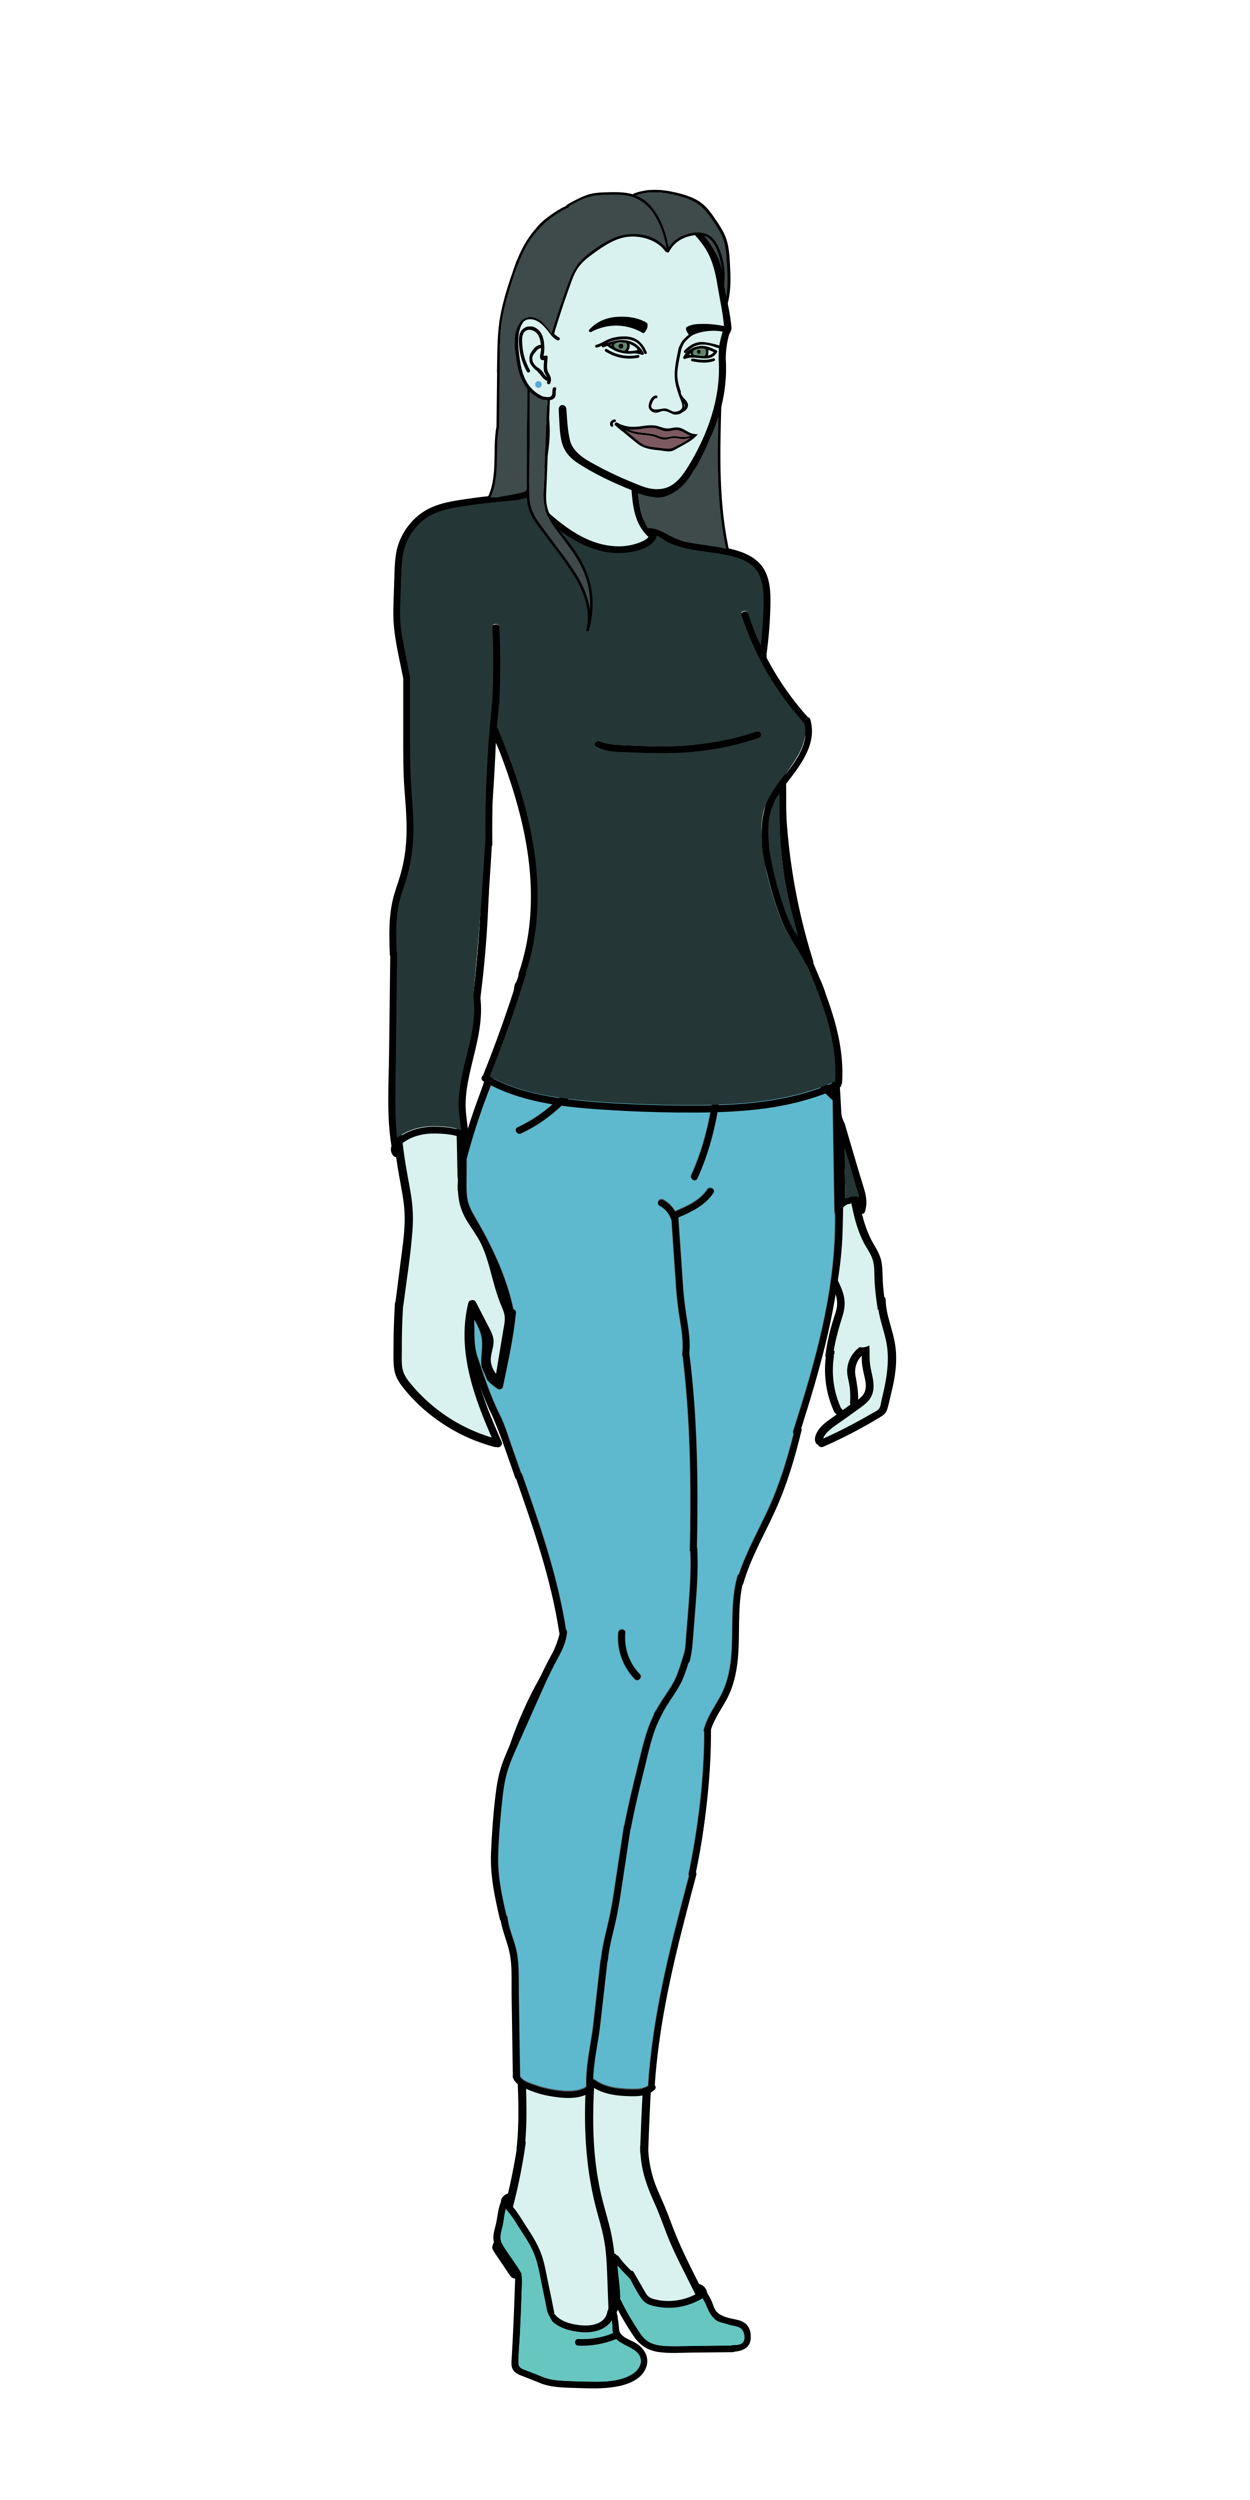 <?xml version="1.0" encoding="utf-8"?>
<!-- Generator: Adobe Illustrator 22.0.0, SVG Export Plug-In . SVG Version: 6.00 Build 0)  -->
<svg version="1.1" id="Слой_1" xmlns="http://www.w3.org/2000/svg" xmlns:xlink="http://www.w3.org/1999/xlink" x="0px" y="0px"
	 viewBox="0 0 1500 3000" style="enable-background:new 0 0 1500 3000;" xml:space="preserve">
<style type="text/css">
	.st0{fill:#D9F1EF;stroke:#000000;stroke-miterlimit:10;}
	.st1{fill:#ABDFDC;stroke:#000000;stroke-miterlimit:10;}
	.st2{fill:#7C5961;}
	.st3{fill:#3D5B4B;}
	.st4{fill:#5F876F;}
	.st5{fill:#57A8D5;}
	.st6{fill:#67C6C0;}
	.st7{fill:#57A8D5;stroke:#4F4F4F;stroke-miterlimit:10;}
	.st8{fill:#5BB1D1;stroke:#4F4F4F;stroke-miterlimit:10;}
	.st9{fill:#5FB9CE;stroke:#4F4F4F;stroke-miterlimit:10;}
	.st10{fill:#253636;}
	.st11{fill:#5B4B32;}
	.st12{fill:#3F4B4B;}
</style>
<g>
	<path class="st0" d="M829.2,422.8c-0.6,0.4-1.2,0.8-1.7,1.3c-0.1,0.1-0.1,0.2-0.2,0.3c-0.3,0.4-0.7,1-0.6,1.6
		c0.1,0.1,0.1,0.3,0.3,0.4c0.1,0.1,0.2,0.1,0.2,0.1c0.3-0.2,0.7-0.1,1,0l0.5,0.1c0.1,0,0.2,0.1,0.3,0.1c0.3-0.1,0.6-0.1,0.9,0
		c-0.3-0.6-0.5-1.3-0.7-2C829,424.1,829.1,423.4,829.2,422.8z"/>
	<path class="st1" d="M741.1,409.8c-0.3-0.1-0.6-0.1-0.9-0.1C740.5,409.7,740.8,409.7,741.1,409.8
		C741.1,409.8,741.1,409.8,741.1,409.8z"/>
	<path class="st1" d="M746.5,420.7c-1.9-0.4-3.7-1-5.5-1.7C742.8,419.7,744.6,420.3,746.5,420.7z"/>
	<path class="st1" d="M798.8,538.4c-4.5-0.5-9.1-1.1-13.6-1.6c-5-0.6-9.7-1.2-14.1-3.7c-3.6-2-6.7-4.8-9.8-7.4
		c-3.9-3.1-7.6-6.3-11.5-9.5c-0.2-0.1-0.3-0.1-0.5-0.2c4,3.2,7.9,6.5,11.9,9.8c3.2,2.6,6.2,5.4,9.8,7.4c4.4,2.5,9.1,3.1,14.1,3.7
		c4.5,0.6,9.1,1.1,13.6,1.6c5,0.5,8.2-0.2,12.4-2.6c1.1-0.7,2.3-1.3,3.5-2c-1.2,0.6-2.3,1.3-3.4,1.9
		C807,538.2,803.8,539,798.8,538.4z"/>
	<path class="st1" d="M832.3,420.2c-0.4,0.9-1.1,2-1,3c0,0.7,0.3,1.5,0.8,2.1c-0.3-0.6-0.6-1.3-0.7-1.9c-0.1-1,0.6-2.1,1-3
		c0.1-0.1,0.1-0.2,0.2-0.1c1.8-0.9,3.9-1.6,6-2c2.4-0.4,4.7-0.4,7,0c0.4,0.3,0.8,0.7,1,1.1c-0.3-0.6-0.7-1-1.1-1.3
		c-2.3-0.4-4.6-0.4-7,0c-2.1,0.4-4.1,1.1-6.1,1.9C832.3,420.1,832.3,420.1,832.3,420.2z"/>
	<path class="st0" d="M849.5,423.8c0,0.1,0,0.1,0,0.2c0,0,0,0.1,0,0.1c-0.1,1.1-0.4,2.2-1,3.2c3.4-0.4,6.5-1.7,8.7-4.9
		c-2.6-1.3-5.3-2.6-8.1-3.4c0.1,0.3,0.1,0.5,0.2,0.8C849.8,421.1,849.8,422.4,849.5,423.8z"/>
	<path class="st1" d="M745.3,418.3c3.2-0.2,3.6-5.3,0.1-5.8c-0.2,0-0.4,0-0.6,0c0.2,0,0.3,0,0.5,0C748.9,413,748.5,418,745.3,418.3z
		"/>
	<path class="st0" d="M765.1,418.3c-3-2.9-6.6-5.1-10.6-6.3c1.5,3.2,0.4,6.9-2,9.6c0.5,0.1,1,0.1,1.5,0.1c0.1,0,0.2,0,0.3,0
		c0.6,0.1,1.2,0.1,1.8,0.1c0.6,0,1.1-0.1,1.7-0.1c0.4,0,0.9-0.1,1.3-0.1c1.9-0.2,3.8-0.5,5.7-0.9c0-0.1,0.1-0.2,0.2-0.3
		c0.3-0.2,0.4-0.6,0.5-0.9c-0.1-0.4-0.2-0.7-0.4-1C765.1,418.4,765.1,418.4,765.1,418.3z"/>
	<path class="st1" d="M838.3,424.4c0.9,0.1,1.6-0.3,2-0.9C839.9,424.1,839.2,424.5,838.3,424.4z"/>
	<path class="st0" d="M931.8,1052.1c0.1-0.2,0.3-0.3,0.5-0.5c0.2,1,0.4,2,0.6,3c0.2,0.4,0.3,0.7,0.5,1.1c0.5,1,0.6,2,0.4,2.9
		c5.3,22.9,14.3,44.8,24.1,66.5c-15.5-57.7-23.9-117.3-24.9-177C921.8,981.9,917.4,1018.8,931.8,1052.1z"/>
	<path class="st0" d="M734.7,412.7c-1.2,0.4-2.4,0.7-3.5,1.1c1,0.7,2.1,1.4,3.1,2C734.2,414.7,734.3,413.7,734.7,412.7z"/>
	<path class="st1" d="M820.5,490.3c1.8-1.8,2.5-4.2,0.4-7c-0.4-0.5-0.8-1-1.3-1.5c0.6,2.1,1.1,4.2,1.1,6.3c0,0.2,0,0.5,0,0.7
		C820.7,489.3,820.7,489.8,820.5,490.3z"/>
	<path class="st0" d="M1054.4,1570.6c-0.2,0.2-0.4,0.3-0.6,0.4c-0.3-1.9-0.6-3.8-0.9-5.7c-1.3-9.1-2.3-18.2-2.9-27.3
		c-0.5-8.6,0.3-17.9-2.2-26.2c-2.5-8.4-8.5-15.6-12.2-23.5c-3.6-7.5-6.4-15.4-8.6-23.4c-4.5-16.3-7-33.2-10.2-49.8
		c-1.6-8.1-3.5-16.1-5.7-24.1c0.5,29,0.4,58-0.5,86.9c-0.6,19.8-2.6,39.2-5.8,58.5c3.2,6.8,6.4,13.6,7.7,21s0.3,14.4-1.9,21.5
		c-4.5,14.4-8.6,28.7-10.9,43.7c0.4-0.3,0.8-0.7,1.2-1l-0.1,2.6c-0.3,0.6-0.6,1.1-0.9,1.7c0.2,0.7,0.3,1.5,0.2,2.3
		c-3.1,20.9-0.1,42.5,8.6,61.7c0.4,0.4,0.7,0.7,1.1,1.1c0.5,0.6,0.9,1.3,1.1,2c2.1-1.5,4.1-2.9,6.2-4.4c1.3-1,2.6-1.9,4-2.8
		c-0.4-0.7-0.6-1.5-0.5-2.4c0.5-7.5,0.3-15-1-22.4c-1-5.7-2.8-11.4-2.5-17.3c0.7-10.7,6-20.1,14.5-26.6c1,0.2,2,0.3,3,0.3
		c2.8,0,5.6-0.7,8.1-2c0.3,3.9,0.3,7.8,0.3,11.7c0,6.9,0.8,13.3,2.4,20c2.7,11.4,4.7,23.1-3.2,32.9c-3.7,4.5-8.6,7.8-13.3,11.2
		c-6,4.3-11.9,8.5-17.9,12.8c-5.3,3.8-10.9,7.3-15.8,11.6c-1.8,1.6-3.7,3.4-5.2,5.4c-0.8,1.2-1.7,2.5-2.2,3.9
		c-0.2,0.5-0.4,0.9-0.5,1.4c0.4,0.1,0.7,0.2,1,0.4c15-6.7,29.7-14.1,44.1-22.1c4.1-2.2,8.1-4.5,12.1-6.9c3.1-1.8,8.1-3.8,10.5-6.6
		s2.6-7.9,3.5-11.4c1.1-4.7,2.2-9.3,3.2-14c3.9-18.6,6.1-37.8,2.1-56.7C1061,1596.1,1056.4,1583.6,1054.4,1570.6z"/>
	<path class="st0" d="M974.3,1181.4c-11.9-29.6-27.2-57.7-38.5-87.5c-4.6-12.2-8.3-24.7-10.9-37.4c-17.2-38.7-11.1-81.5,3.1-120.2
		c2.4-3.5,4.5-7.2,6.2-11.2c0.1-0.1,0.1-0.1,0.2-0.1c3.4-5.2,6.9-10.3,10.2-15.6c7.6-12.4,12.9-25.6,15.6-39.8
		c-15.3,6.9-31,12.6-47.1,17.2c-31.9,9.2-64.8,14.2-97.8,16.7c-16.6,1.3-33.3,2.1-49.9,1.9c-16.1-0.2-32.3-2.1-47.3-8.4
		c-4.7-2-2.6-9.7,2.1-7.7c16.9,7.1,35.1,8.3,53.3,8.1c62.2-0.7,126-9.4,183.2-34.9c-33-33.6-56.9-75.5-69.1-121
		c-1.5-5.6,7.2-8,8.7-2.4c3.7,13.9,8.5,27.4,14.4,40.4c-0.2-3.6-0.1-7.2-0.1-10.8c0-10.7-0.5-33.4-0.5-34.3
		c0.1-15.6,11.7-49.1-31-58.9c-9.2-2.1-18.2-5.5-27.5-6.7c-8.9-1.1-41.6-6.3-44.7-7.9c-12.1-5-23.9-11.3-32.5-21.2
		c-12.6-14.5-14.7-33.6-16.1-51.9c-22.7-9.2-45.9-19.9-66.3-33.6c-9.2-6.3-15.4-14.4-17.8-25.4c-2.6-11.9-2.4-24.8-3.2-36.9
		c-0.5-6.7,7.7-7.3,8.2-0.6c0.8,12.1,1.4,24.7,4.1,36.6c2.8,12.3,13.5,20.5,23.8,26.4c20.4,11.7,41.4,21.3,63.3,29.7
		c10.4,4,22.9,5.3,33.4,0.1c9.3-4.7,16.2-14,21.6-22.7c23.6-37.8,40.2-82.9,37.6-128c-0.1-0.3-0.2-11.8,0.3-16.3
		c-0.2,0-2.7-0.2-2.9-0.3c-6.6-2.6-13.5-4.5-20.6-3.6c-7.1,1-12,4.8-16.9,9.7c-1,1.1-2.4-0.8-1.4-1.8c5.2-5.2,10.5-9.1,18-10.1
		s24.1,4.2,24.1,4.2c0.8-5.8,2.6-11.9,4.2-17.6c-11.1-2.6-28-0.8-37.8,4.6c-2.4,1.8-4.8,3.9-7,6.1c0,0.1,0,0.1-0.1,0.2
		c-2.3,2.2-3.6,5.1-4.9,7.9h0.1c-0.3,0.8-0.7,1.7-1,2.5c-1.9,9.5-4.3,19.2-4.8,28.9c-0.3,7.3,1.5,14.1,3.7,20.9
		c0.2,0.2,0.5,0.5,0.4,1.1c-0.2,2,0.5,4,1.8,5.5c0.2,0.3,0.3,0.5,0.3,0.7c2.2,3.2,6.4,5.7,6.6,10c0.2,4.1-3.3,6.7-6.6,8.4
		c-0.7,0.6-1.5,1.1-2.5,1.6c-1.4,0.7-2.9,0.9-4.4,0.9c-3.3,0.7-5.8-1.5-8.8-2.7c-2.5-1.1-5.4-1.9-8.2-1.4c-2.5,0.5-4.2,1.8-6.7,1.9
		c-2.7,0.1-5.2-0.7-6.6-2.3c-2.4-1.8-3-4.8-1.9-8.4c1.1-3.7,3.6-8.9,8.1-8.9c1.5,0,1.2,2.3-0.3,2.3c-2.5,0-4.3,3.9-5.1,5.8
		c-0.6,1.5-1.4,3.6-1,5.2c0.4,1.6,1.3,2.3,2.3,2.8c0.1,0.1,0.3,0.1,0.4,0.2c0.3,0.1,0.6,0.2,1,0.3c3.9,0.8,11.4-1.3,13.4-1.1
		c3.5,0.3,7.4,3.5,11,4.1c4.2-0.3,7.8-1.4,9.5-4.5c2.2-3.9-1.9-11.1-3.1-14.8c-1.2-3.5-2.4-7.1-3.4-10.7c-4.6-16-0.4-31.7,2.8-47.5
		c0.1-0.4,0.3-0.6,0.6-0.8c0.1-0.1,0.1-0.1,0.1-0.2c0-0.2,0-0.3,0.1-0.5c1.4-3.1,2.9-6.1,5.3-8.5c1.9-2,4.1-3.9,6.2-5.6
		c-1.6-1.9-2.8-4.1-3.6-6.5c-0.1-0.4-0.1-0.7,0.1-1c0-0.3,0.1-0.6,0.3-0.8c0-0.1,0-0.1,0-0.1c0-0.1,0-0.1,0-0.1
		c0.1-0.1,0.1-0.1,0.2-0.2c0.1-0.1,0.3-0.2,0.5-0.3c6.1-3.5,13.8-3.4,20.6-3.4c7.4,0,16.8,1.1,24,2.7c-1.4-16.9-5.4-34-8.1-50.7
		c-2.6-16-6.7-32.2-16-45.7c-7.9-11.5-18.3-21.9-28.7-31.2c-12.3-11-23.6-15.4-39.5-18.1c-15-2.5-32.7-4.5-47.5,0.1
		c-9.9,3.2-20.7,10.1-29.8,15.9c-0.4,0.3-0.8,0.7-1.3,1c-1.1,0.6-2.2,1.2-3.2,1.9c-0.2,0.2-0.5,0.4-0.8,0.6
		c-15.7,10.2-29,23.8-39,39.6c-8.5,13.6-16.1,28.9-18.9,53.8c-0.5,4.5-1.6,18.6-1.7,20.7c2-0.3,4.3-0.2,6.7,0.5
		c5.7,1.6,10.4,5.4,14.4,9.7c4.6,5.1,8.2,12.3,14.5,15.3c1.8,0.8,0.2,3.4-1.5,2.6c-5.5-2.7-8.7-8.2-12.5-12.8
		c-4.4-5.3-9.6-10.5-16.4-12.1c-1.9-0.4-3.6-0.5-5.1-0.4c-3.5,0.1-7,2.1-8.5,5.2c-5.8,8.4-5.5,24.6-4.6,32.6
		c1.6,14.5,3.5,30.1,12.3,42.2c2.9,4,6.6,7.6,10.8,10.2c2.9,1.9,6.3,4,9.6,3.9c2.2,0.5,4.4,0.6,6.2-0.3c3.8-2,1.8-7,3.2-10.3
		c0.7-1.8,3.6-1,2.9,0.8c-1.3,3.1,0.4,6.6-1.5,9.6c-1.2,1.9-3.2,2.8-5.3,3.2c-1.8,0.4-3.5,0.3-5.3,0.1c2.6,12.3,4.4,24.7,4.4,37.6
		c-0.1,15.9-2.3,31.9-6.8,47.2c-2.9,10.2-7.1,20.1-13.8,28.2c-5.9,8.2-56.5,13.4-79.6,16.9c-23.9,3.6-48.8,11.4-62.2,33
		c-11.2,18.1-12.9,40.2-11.1,61.1c0.9,0.8,1.5,1.9,1.5,3.4c0.8,34.7,3.4,45.9,6.9,78.4c3.1,28.3,2.3,58.6,2.3,87.1
		s2.9,56.5,5.4,84.8c2.4,27.2,1.8,53.6-4.4,80.3c-6,26.2-14.7,52-13.2,79.2c0,1.1-0.2,1.9-0.7,2.6c-2,30.9-4,61.8-5.2,92.7
		c-2.3,59-1.8,118.5,6.7,177.1c2.1,14.5,5.1,28.9,7.5,43.3c2.4,14.3,3.1,28.9,2,43.4c-2.2,30.1-7.1,60-10.9,89.9
		c-0.1,0.5-0.2,0.9-0.4,1.3c-1.1,17.8-1.6,35.6-1.5,53.4c0,7.8-0.7,16.3,1.3,23.9c1.8,6.9,6.4,12.6,10.9,17.9
		c8.8,10.5,18.7,20,29.5,28.5c20.1,15.8,43.1,27.6,67.6,34.8c-22.4-50.9-42.2-106-28.6-162c0.9-3.7,6.4-4.5,8.2-1.1l13.6,26.4
		c3.8,7.4,8.5,14.8,7.5,23.4c-1,8.4-4.7,15.5-2.7,24.1c1.1,4.9,3.4,9.4,6.6,13.2c1.7-10.8,3.5-21.5,5.3-32.2
		c1.1-6.5,2.1-12.9,3.2-19.4c1-6.1,2.7-12.6,2-18.8c-0.6-5.4-3.1-10.3-5.1-15.2c-1.8-4.6-3.4-9.2-4.9-13.9
		c-3.1-10-5.6-20.1-8.4-30.2c-2.8-9.9-5.9-19.7-10.5-28.9c-4.5-8.9-10.6-16.9-15.8-25.4c-5.4-8.8-9.2-17.9-10.5-28.1
		c-0.5-3.1-0.7-6.2-0.9-9.3c-0.1-0.1-0.2-0.1-0.3-0.2v-6c0.2-2.1,0.3-4.2,0.3-6.4c0-1.5-0.2-2.9-0.5-4.3c0-2.5,0-5-0.1-7.5
		c-0.5-22.7-0.9-45.3-1.4-68c-0.3-0.6-0.6-1.3-0.6-2.2c-0.7-23,5.4-45.6,9.6-68.1c15.2-81.1,22.2-163.7,21.2-246.2l-0.1-0.1
		c0.4-1.9,0.3-3.8-0.1-5.7c0-0.5,0-0.9-0.1-1.4c1.7-18,3.2-36,4.5-54c4.8-67.7,6.5-135.6,5.2-203.4c-0.1-5.8,8.9-5.8,9,0
		c0.4,19.5,0.5,39.1,0.4,58.6c-0.1,18.9-0.5,37.7-1.1,56.5c0.1,0.2,0.2,0.5,0.3,0.8c0.1,0.3,0.2,0.7,0.3,1.1
		c0.1,0.1,0.1,0.1,0.1,0.2c0.3,0.7,0.7,1.2,1.1,1.8c0.4,0.6,0.7,1.3,0.7,2c4.7,11.3,9.6,22.6,15.3,33.4c0.6,1.2,1.3,2.5,2,3.7
		c0.4,0.8,0.8,1.7,1.3,2.5c1.7,2.7,3.2,5.5,4.5,8.4c0.1,0.2,0.6,1.5,1,2.3c0.3,0.6,0.7,1.7,1,2.4c6.9,25.1,14,50.3,19.7,75.7
		c1.5,6.8,2.9,13.7,4,20.6c0.3,6.5,1.4,12.9,2.5,19.2c0.3,1.5,0.5,3.1,0.8,4.6c0.1,0.5,0.3,2.5,0.4,2.7c0.3,2.7,0.4,5.5,0.4,8.2
		c0.1,6.9-0.1,13.7-0.5,20.6c-5.6,46.4-18.9,92.1-32.3,136.8c0.4,0,0.9,0,1.3,0c-23.4,64.4-48.2,128.4-61.3,195.7
		c0.3,11.7-0.2,23.9,3.7,35.1c3.4,9.5,9.5,17.7,15,26c11.5,17.7,17.2,37.3,22.6,57.5c2.7,10,5.5,20.1,9.4,29.8
		c3.9,9.7,6.7,17.8,5.2,28.4c-3.3,23.5-7.7,46.8-11.6,70.2c-0.4,2.8-4.4,4.3-6.6,2.7c-12.6-8.8-19.3-24.1-16.5-39.3
		c0.9-4.7,3.4-9.6,2.9-14.6c-0.5-4.9-3.8-9.7-6-14l-8.3-16c-1.3,8.6-1.8,17.2-1.7,25.8c0.5,0.5,0.9,1.1,1.2,2
		c7.9,25.7,17,50.9,26.6,76c33.8,88,73.9,174.8,86.9,269c0.8,1,1.2,2.2,0.9,3.7c-5.8,31.9-25.8,59.2-39.7,87.9
		c-25.5,52.7-42.1,110.8-42.1,169.7c0,29.9,5.1,58.8,13.2,87.6c7.4,26.4,15.6,53.2,14.8,80.7c0.5,0.7,0.8,1.6,0.7,2.8
		c-2.3,26.8-1.5,53.8-0.3,80.6c1.6,34.8,4,70,1.1,104.8c0.4,0.8,0.5,1.8,0.4,2.8c-4.3,30.4-10.6,60.5-19,90
		c-2.1,7.4-5.2,15.1-4.9,22.9c0.3,6.6,3.9,12.2,7.6,17.5c3.6,5.1,7.5,9.9,10.1,15.6c2.8,6,4.2,12.3,4.8,18.9
		c1.2,12.8-0.4,25.8-1.2,38.5c-0.9,13.7-1.7,27.4-2.6,41.1c-0.2,3.9-0.5,7.8-0.7,11.7c-0.2,2.9-1,7,0.9,9.5c1.6,2.1,5.1,3.2,7.4,4.3
		c3,1.4,6.1,2.7,9.3,3.8c11.8,4.3,24.3,6.7,36.8,7.9c12.3,1.2,24.6,1.2,36.9,0.6c11.5-0.5,24.7-0.2,35.7-4.2
		c9.7-3.6,17.4-15.3,7.6-23.3c-7-5.6-16.1-7.9-21.8-15.1c-7.2-9.1-5.8-22.4-6.2-33.3c-0.6-13.9-1.1-27.8-1.6-41.7
		c-0.5-13.3-0.9-26.7-2.6-39.9c-1.8-13.9-5.6-27.5-9.4-41c-13.3-48-16.5-96.9-14.2-146.3c-0.1-0.2-0.1-0.4-0.1-0.7
		c-0.3-17.1,1.2-34.2,4.3-51.1c1.1-18.5,2.7-37.1,4.8-55.6c3.3-28.3,7.8-56.5,13.5-84.5c5.8-28.1,14-56,17.4-84.6
		c3.2-27.5,3.1-55.5,10-82.6c6.8-26.5,18.6-51.6,23.5-78.6c0.3-1.5,1.1-2.4,2.1-2.9c3-7.8,6.5-15.3,10.6-22.6
		c5.5-9.7,12.4-18.4,18.1-28c4.4-7.4,7.7-15.3,9.9-23.6c-0.1,0.1-0.1,0.1-0.2,0.1c3.2-21,5-42.2,6.9-63.1
		c3.1-33.7,3.2-67.5,2.9-101.3c-0.1-0.4-0.2-0.9-0.2-1.4c0.9-27.1-0.2-54.2-2.6-81.2c-0.4-4.4-0.8-8.8-1.3-13.2
		c-0.9-0.7-1.6-1.8-1.6-3.4c-0.1-20.1-0.3-40.3-0.7-60.4c-1.5-70.9-5.9-141.9-12.9-212.5c-0.3-2.8,1.6-4.2,3.7-4.3
		c0.5-0.7,1.2-1.3,2.2-1.7c13.2-4.7,24.9-12.4,34.6-22.4c4.1-4.1,10.4,2.3,6.4,6.4c-10.6,10.9-23.4,19.1-37.6,24.4
		c1.9,19.2,3.6,38.5,5.1,57.8c5.4,69,8.1,138.3,8.2,207.5c0.3,0,0.5,0,0.7,0c3.7,32.8,5.8,65.8,5,98.9c0,0.1,0,0.2,0,0.3
		c0.2,20.9,0.4,41.8-0.2,62.7c-0.9,32.6-4.3,65.2-8.6,97.5c0.7,0.9,1.1,2.1,0.8,3.5c-2.2,12-6.4,23.6-12.7,34.1
		c-6.4,10.8-14.2,20.6-20.1,31.7c-4,7.7-7.4,15.7-10.3,23.8c0-0.1-0.1-0.1-0.2-0.2c-6,28.5-19,55-24.8,83.5
		c-5.6,27.6-4.9,56.1-9.3,83.9c-4.5,27.9-12.3,55.3-17.7,83c-8,41.1-13.4,82.6-16,124.4c0.3,0.8,0.4,1.7,0.2,2.7
		c-0.2,1-0.4,2.1-0.6,3.1c-0.1,2.7-0.3,5.3-0.4,8c-0.4,1.3-0.7,2.5-1,3.8c-0.7,2.7-1.1,5.4-1.5,8.2c-1,8.8-1.4,17.6-1.4,26.5
		c0.1,0.5,0.1,1.1,0.2,1.6c-1.5,28.7-1.5,57.6,1.7,86.2c1.8,16,4.6,31.9,8.6,47.5c3.8,15.1,8.7,30.1,11.5,45.5
		c3.2,17.6,4.2,35.6,4.7,53.6c0,0,0.1,0.1,0.1,0.2c7.8,16.8,15.7,33.8,24.9,49.8c3.8,6.6,8.3,13.2,14.9,17.3
		c7.8,4.9,17.3,5.1,26.2,5.4c17.8,0.6,35.6,0.7,53.4,0.3c4.6-0.1,9.2-0.2,13.8-0.4c4.1-0.1,8.7,0.2,12.8-0.7
		c7.1-1.6,5.5-10.3,0.8-13.8c-5.9-4.4-13.1-2.7-19.8-3.4c-6.9-0.6-11.7-4.2-15.2-10c-4.3-7.1-7.6-15-11.3-22.4l-11.8-23.7
		c-7.6-15.3-15.6-30.6-22.4-46.3c-6.8-15.7-11.9-31.9-18.9-47.5c-6.6-14.7-12.6-29.3-15.4-45.2c-0.9-5.1-1.5-10.2-1.9-15.3
		c-0.3-0.7-0.4-1.5-0.3-2.5c0-0.7,0-1.4,0-2.1c0-1-0.1-2-0.1-3c0.1,0,0.1,0,0.2,0c0.8-23.2,1.8-46.5,3.1-69.7c-0.1,0-0.2,0-0.3,0
		c2.4-20.8,5.3-41.6,8.7-62.3c5.2-31.4,11.4-62.5,18.8-93.4c7.4-30.8,16.2-61.2,23.7-92c15.2-62.8,19.3-126.6,18.1-191.1
		c0-0.3,0.1-0.5,0.1-0.8c-0.7-1.2-0.8-2.7,0.1-4.2c10.6-17.8,24.5-33.1,29.9-53.5c4.6-17.5,4.3-35.8,4.5-53.7
		c0.2-18.3,1.5-36.3,5.7-54.2c3.3-14,7.9-27.6,13.3-40.9c0.2,0.2,0.4,0.3,0.6,0.5c18.8-36.8,34.4-75.1,46.6-114.5
		c0.3-1,0.8-1.7,1.4-2.2c7.4-28.2,14.7-56.3,22.1-84.5c8.1-31,16.8-61.8,24.1-93v-0.1c-0.1-0.9,0-1.7,0.3-2.3
		c0.2-0.5,0.5-1.4,0.7-1.9c3.8-16.6,7.1-33.4,8.8-50.3c1.7-16.2,2.2-32.5,2.5-48.8c1.5-68.2-0.9-136.5-6-205.1
		C995.6,1257.5,984,1205.5,974.3,1181.4z M715.6,414.3c6.3-1.5,11.3-5.8,17.4-7.7c5.6-1.8,11.9-2.6,17.7-2.4
		c12.7,0.5,20.1,7.4,24.9,18.6c0.6,1.4-1.5,2.3-2.1,0.9c-2.6-6.3-5.7-11.8-12.2-14.8c-5.9-2.7-12.4-2.7-18.7-1.9
		c-5.4,0.7-10.4,2-15.2,4.6c-3.8,2-7.3,4-11.4,5C714.5,416.9,714.2,414.6,715.6,414.3z M770.4,425.1c-0.2,0.1-0.4,0.1-0.6,0
		c-3.2-0.9-6.2-1.6-9.5-1.4c-0.6,0-1.1,0.1-1.7,0.1c-0.4,0.1-0.8,0.1-1.2,0.1c-0.6,0.1-1.2,0.1-1.8,0.1c-2.7,0-5.4-0.2-8-0.7
		c1-0.3,2.1-0.7,3-1.4c2.3-1.6,4.4-3.7,4.3-6.7c-0.2-2.9-2.4-5-5-5.9c-1.2-0.4-2.8-0.8-4.3-0.8c2.7,0,5.3,0.2,8,0.8
		c5.1,1.2,9.6,3.9,13.2,7.5c0.2,0.1,0.3,0.2,0.4,0.4c1.8,2,3.5,4.2,4.8,6.6C772.6,424.9,771.2,425.7,770.4,425.1z M723.3,414.1
		c6.5-2.4,13.5-4.9,20.5-5.5c0.1,0,0.1,0,0.2,0c0,0,0,0,0,0c0.5-0.1,1-0.1,1.5-0.1c1.5,0,3.1,0.4,4.3,0.8c2.6,0.9,4.9,3,5,5.9
		c0.2,3.1-1.9,5.1-4.3,6.6c-0.9,0.7-2,1.1-3,1.4c-3.6-0.6-7.1-1.7-10.4-3.3c-0.1-0.1-0.2-0.2-0.2-0.3c-2.7-1.3-5.3-2.9-7.8-4.8
		c-0.2-0.1-0.2-0.2-0.3-0.3c-1.6,0.6-3.1,1.1-4.6,1.7C722.8,416.8,721.9,414.6,723.3,414.1z M728.1,419.4
		c11.2,7.2,24.3,9.7,37.4,7.1c1.5-0.3,1.8,2,0.3,2.3c-13.7,2.7-27.4,0-39.1-7.5C725.4,420.4,726.8,418.6,728.1,419.4z M735.2,507.4
		c-0.5,0.9-0.6,1.6,0,2.4c1,1.1-0.9,2.6-1.8,1.4c-2.5-3,0.6-7.4,4.2-7.4c1.5,0.1,1.2,2.4-0.3,2.3
		C736.4,506.1,735.6,506.7,735.2,507.4z M738.4,510c-0.8-0.7-0.3-1.8,0.4-2.1c0.3-0.4,1-0.7,1.6-0.3c2,1.2,3.9,2.1,5.9,2.9
		c-1.4,1.2-1.9,3.5-0.9,5.4C743.1,513.9,740.7,511.9,738.4,510z M788.4,539.6c-0.3,0-0.7,0-1-0.1c-1-0.1-2-0.3-3.1-0.4
		c-7.1-1-13-2.6-19-7c5.9,3.4,12.3,5.8,19,7c1.4,0.2,2.8,0.4,4.4,0.5C788.6,539.6,788.5,539.6,788.4,539.6z M856.8,432.7
		c-8.9,3.1-16.9,1.9-26.1,0.4c-1.4-0.2-1.2-2.5,0.3-2.3c8.6,1.3,16.4,2.7,24.9-0.3C857.3,430,858.3,432.1,856.8,432.7z M834.1,417
		C834.1,417,834.1,417,834.1,417c0.8-0.3,1.6-0.6,2.5-0.8c0.7-0.2,1.3-0.3,2-0.4c-0.6,0.3-1.2,0.7-1.7,1.2
		C836,416.6,835,416.6,834.1,417c0.9-0.3,1.9-0.3,2.8,0.1c0.5-0.5,1.1-0.9,1.7-1.2c2.2-0.3,4.4-0.3,6.5,0c1.6,0.6,3.1,1.6,3.9,3.3
		c0.1,0.2,0.2,0.5,0.3,0.7c0.2,0.7,0.3,1.4,0.3,2.1c0,0,0-0.1,0-0.1c0-0.7-0.1-1.4-0.3-2.1c-0.1-0.2-0.2-0.5-0.3-0.7
		c-0.8-1.7-2.2-2.7-3.8-3.4c4.8,0.7,9.3,2.7,13.9,5c0.8,0,1.4,0.7,1,1.5c-3.3,5.9-8.2,7.4-13.8,7.4c0,0-0.1,0.1-0.1,0.1
		c-4.1,0-8.6-0.8-12.9-1c-1.4-1-2.6-2.2-3.1-3.8c-1-2.7,0.1-5.3,2.3-7C832.9,417.5,833.5,417.2,834.1,417
		C834.1,417,834.1,417,834.1,417z M821.9,430.2c-1.1,0.5-1.9-0.8-1.4-1.7c0-0.2,0.1-0.4,0.2-0.6c3.1-5.1,7.7-9,13.2-11
		c-0.5,0.2-1,0.5-1.5,0.9c-2.1,1.8-3.2,4.4-2.3,7.1c0.6,1.6,1.7,2.8,3.1,3.8C829.3,428.5,825.4,428.7,821.9,430.2z M789.6,511.9
		c5.1,1.5,8.8,3.4,14.4,2.6c3.6-0.5,6.9-1.6,10.6-0.9c6.5,1.2,11.2,6.6,17.7,7.6c0.5,1.1,0.6,2.4,0.1,3.5c0.5-1.2,0.4-2.4-0.1-3.5
		c0.4,0,0.7,0.1,1.1,0.1l0.1-0.1c0.4,0.2,0.9,0.3,1.4,0.4c0.3,0,0.7,0.1,1.2,0c-0.1,0.1-0.1,0.3-0.3,0.5c-1.3,1.4-2.6,2.7-4.1,3.9
		c0,0,0,0,0,0c-1.8,1.5-3.7,2.8-5.5,3.9c-1.5,0.7-3,1.4-4.3,2c-1.5,0.7-2.9,1.4-4.4,2.1c0,0,0,0,0,0.1c1.5-0.6,2.9-1.3,4.2-2.1
		c1.3-0.6,2.8-1.3,4.3-2c-2.8,1.7-5.7,3.3-8.6,4.9c0,0,0,0,0,0c-1.5,0.8-2.9,1.6-4.4,2.4c-2.9,1.8-5.6,3.6-9.1,3.8
		c-4.8,0.3-10-1-14.8-1.5c-0.1,0-0.2,0-0.3,0c-0.1-0.1-0.2-0.1-0.3-0.1c-0.3,0-0.7-0.1-1-0.1c-7.9-0.9-15.3-3.5-22.1-7.4
		c-0.5-0.4-1.1-0.8-1.6-1.2c-6.2-4.9-12.2-10-18.3-15.1c-1-1.8-0.5-4.1,0.9-5.3c7.5,2.8,15.1,2.7,23.4,1.5
		C776.4,511,783,510,789.6,511.9z M707.4,396.1c8.2-9.3,19.8-14.3,32-15.3c11.2-0.9,23.2,0.2,33.3,5.3c0.3-0.1,0.6,0,0.9,0.3
		c0.8,0.8,2,0.9,2.6,2c0.5,0.9,0.4,2.1,0.4,3.1c-0.4,2.9-1.9,5.4-3.9,7.5c-0.5,0.5-1,0.3-1.4-0.1c-0.1,0-0.2,0-0.3-0.1
		c-19.3-11.2-42.4-11.4-62-0.8c-0.5,0.2-0.9,0.1-1.2-0.2C707.2,397.4,706.8,396.7,707.4,396.1z M659.9,459.6c-0.7,1.8-3.6,1-2.9-0.8
		c0.2-0.8,0.4-1.5,0.5-2.1c-0.2,0-0.4,0-0.6-0.1c-2.5-0.9-4.1-2.2-5.8-4.3c-1.9-2.4-3.2-4.3-5.2-6.1c-0.3-0.6-0.7-1.1-1.3-1.6
		s-1.4-1-2-1.5c-0.2-0.1-0.3-0.3-0.5-0.5c-0.1-0.2-0.3-0.4-0.5-0.5c-1-1-1.9-2.1-2.9-3.2c-3.4-4-3.5-9.2-1.9-14
		c0.8-1.4,1.6-2.7,2.4-4l0.1-0.1c2.9-3.7,5.6-6.5,10.3-6.6c0-0.4-0.1-0.7-0.1-1.1c-0.5-4.8-1.7-9.8-4.9-13.5
		c-2.3-2.6-5.8-4.2-9.1-4.3c-0.2-0.1-0.3-0.1-0.5-0.1c-1.7,0-3.4,0.6-4.7,1.7c-1.5,0.9-2.7,2.5-3.2,4.2c0-0.1,0-0.1,0-0.1
		c-1.6,4.1-1,9.9-0.7,14.2c0.8,10.3,3.9,20.1,9,29.1c0.9,1.7-1.7,3.2-2.6,1.5c-5.2-9.2-8.4-19.3-9.3-29.8
		c-0.5-6.6-1.1-14.8,3.2-19.8c1.4-1.3,3-2.4,4.7-3.2c1.9-0.9,3.8-0.8,5.9-0.7c0.2,0,0.4-0.1,0.6-0.1c5,0.8,9.5,4.7,11.8,9.4
		c1.8,3.8,2.6,8.1,2.9,12.3c0.2,2.6,0.2,5.3-0.1,7.9c-0.1,1-0.2,2-0.4,3c-0.1,0.9-0.3,1.7-0.5,2.6c0.8,0.1,1.7,0.1,2.5,0.1
		c1-0.8,2.7-0.3,2.6,1.1c-0.3,5.9-2.1,13.9,1.1,19.1C660.3,451.7,661.6,455,659.9,459.6z M872.9,1172.3c-6.1-7.3-7.1-17.6-1.6-25.6
		c3.3-4.8,11.1-0.3,7.8,4.5c-3,4.4-3.4,10.4,0.2,14.7C883,1170.3,876.7,1176.7,872.9,1172.3z"/>
	<path class="st1" d="M749.8,411.1c-0.1,0-0.1,0-0.2,0c-0.8-0.1-1.6-0.1-2.4-0.1c0.8,0,1.5,0.1,2.3,0.1
		C749.6,411.1,749.7,411.1,749.8,411.1z"/>
	<path class="st0" d="M653.5,431.4c-2.5,0.9-5,0.3-5-3.4c0-2.5,1-5.2,1.2-7.8c0.1-1,0.1-2,0.1-3c-4.4,0.1-6.3,3.3-9,6.6
		c-0.3,0.4-0.7,0.8-1,1.2c0,0.1,0,0.1,0,0.2c-1.6,2-1.8,5-1.3,7.4c0.6,3.1,2.7,5.9,5.3,7.9c0.1,0,0.1,0.1,0.1,0.2
		c1.6,1.1,3.4,2.1,5,3.6c3.1,2.9,4.2,7.4,8.3,9.3c-0.9-3.1-3.5-5.6-4-9.3C652.6,440.2,653.2,435.7,653.5,431.4z"/>
	<path class="st1" d="M825.2,527.9c1.3-0.8,2.6-1.7,3.8-2.5c0,0-0.1,0-0.1,0C827.7,526.3,826.5,527.1,825.2,527.9z"/>
	<path class="st1" d="M751.1,411.4c3.1,3.2,1.4,7.4-1.8,9.9c0,0,0.1,0,0.1,0c3.1-2.5,4.8-6.7,1.8-9.9c-0.1,0-0.1-0.1-0.1-0.1
		c-0.1,0-0.2,0-0.4,0C750.8,411.3,750.9,411.3,751.1,411.4C751.1,411.3,751.1,411.4,751.1,411.4z"/>
	<path class="st1" d="M752.7,514.7c0.2,0.1,0.5,0.2,0.8,0.3c2.2,0.4,4.5,0.6,6.8,0.5c9.4-0.2,19-3.9,28.4-1.2
		c3.6,1,6.8,2.9,10.6,3.1c3.6,0.2,7.1-1.1,10.7-1.4c7.3-0.7,12.5,4.7,18.9,6.9c0.1,0,0.1,0,0.2,0c-6.5-2.2-11.7-7.7-19.1-7
		c-3.6,0.3-7,1.6-10.7,1.4c-3.8-0.2-7-2.1-10.6-3.1c-9.4-2.8-19,0.9-28.4,1.2C757.7,515.4,755.2,515.2,752.7,514.7z"/>
	<path d="M879.1,1151.2c3.3-4.8-4.5-9.3-7.8-4.5c-5.5,8-4.5,18.3,1.6,25.6c3.8,4.4,10.1-2,6.4-6.4
		C875.7,1161.6,876.1,1155.6,879.1,1151.2z"/>
	<path class="st2" d="M810,516c-3.6,0.3-7.1,1.6-10.7,1.4c-3.8-0.2-7-2.1-10.6-3.1c-9.4-2.7-19,1-28.4,1.2c-2.4,0.1-4.6-0.1-6.8-0.5
		c4.2,1.7,8.5,3.1,13.1,3.8c7.3,1,14.5,1.2,21.5,3.4c0.3,0.1,0.5,0.3,0.6,0.5c4.3,1.6,8.4,2.8,13,1.8c2.4-0.5,4.7-1.2,7.2-1.2
		c3.8,0,7.5,1.2,11.4,1.1c2.9,0,5.8-0.8,8.6-1.5C822.5,520.7,817.3,515.3,810,516z"/>
	<path class="st2" d="M820.1,526.9c-4.4,0-8.7-1.6-13.2-1.1c-3.4,0.4-6.6,2-10.1,1.8c-3.3-0.2-6.6-1.6-9.7-2.8
		c-0.2-0.1-0.4-0.2-0.5-0.4c-8-2.4-16.3-2.1-24.5-3.8c-4.3-0.9-8.4-2.6-12.3-4.4c3.9,3.2,7.6,6.4,11.5,9.5c3.1,2.6,6.2,5.4,9.8,7.4
		c4.4,2.5,9.1,3.1,14.1,3.7c4.5,0.5,9.1,1.1,13.6,1.6c5,0.6,8.2-0.2,12.4-2.6c1.1-0.6,2.3-1.3,3.4-1.9c3.3-1.8,6.8-3.7,10.1-5.7
		c0,0,0,0,0,0c0.2-0.1,0.3-0.2,0.5-0.3c1.3-0.8,2.5-1.6,3.7-2.5C825.9,526.1,823.1,526.9,820.1,526.9z"/>
	<path d="M817.4,534.9C817.4,534.9,817.4,534.9,817.4,534.9c2.9-1.6,5.8-3.2,8.6-4.9c-1.5,0.7-3,1.4-4.3,2c-1.3,0.8-2.7,1.5-4.2,2.1
		C817.5,534.3,817.5,534.5,817.4,534.9C817.5,534.8,817.4,534.8,817.4,534.9z"/>
	<path d="M746.3,510.5c-2-0.8-3.9-1.7-5.9-2.9c-0.6-0.4-1.3-0.1-1.6,0.3c-0.7,0.3-1.2,1.4-0.4,2.1c2.3,1.9,4.7,3.9,7,5.9
		C744.4,514,744.9,511.7,746.3,510.5z"/>
	<path d="M831.7,526C831.7,526,831.7,526,831.7,526c1.5-1.2,2.8-2.5,4.1-3.9c0.2-0.2,0.2-0.4,0.3-0.5c-0.5,0.1-0.9,0-1.2,0
		c-0.5-0.1-1-0.2-1.4-0.4l-0.1,0.1c-0.4,0-0.7-0.1-1.1-0.1c0.5,1.1,0.7,2.3,0.1,3.5C832.3,525.1,832.1,525.5,831.7,526
		C831.8,525.9,831.8,525.9,831.7,526z"/>
	<path d="M787.4,539.5c0.3,0.1,0.7,0.1,1,0.1c0.1,0,0.2,0,0.3,0c-1.5-0.2-2.9-0.3-4.4-0.5C785.4,539.2,786.4,539.4,787.4,539.5z"/>
	<path d="M784.3,539.1c-6.8-1.2-13.1-3.6-19-7C771.3,536.4,777.3,538.1,784.3,539.1z"/>
	<path d="M746.4,510.4c-1.4,1.2-1.9,3.5-0.9,5.3c6.1,5.1,12.1,10.2,18.3,15.1c0.5,0.4,1.1,0.8,1.6,1.2c6.8,3.9,14.2,6.5,22.1,7.4
		c0.3,0,0.7,0.1,1,0.1c0.1,0,0.2,0,0.3,0.1c0.1,0,0.2,0,0.3,0c4.8,0.5,10,1.8,14.8,1.5c3.5-0.2,6.2-2,9.1-3.8
		c1.5-0.9,2.9-1.7,4.4-2.4c0,0,0.1,0,0.1-0.1c0-0.3,0-0.5,0-0.7c0,0,0,0,0-0.1c1.5-0.7,2.9-1.4,4.4-2.1c1.3-0.6,2.8-1.3,4.3-2
		c1.9-1.2,3.8-2.5,5.5-3.9c0,0,0,0,0.1-0.1c0.3-0.4,0.5-0.8,0.6-1.2c0.5-1.2,0.4-2.4-0.1-3.5c-6.5-1-11.2-6.4-17.7-7.6
		c-3.7-0.7-7,0.4-10.6,0.9c-5.6,0.8-9.3-1.1-14.4-2.6c-6.6-1.9-13.2-0.9-19.8,0C761.5,513.1,753.9,513.2,746.4,510.4z M825.2,527.9
		c-0.2,0.1-0.3,0.2-0.5,0.3c0,0,0,0,0,0c-3.3,2-6.7,3.8-10.1,5.7c-1.2,0.7-2.4,1.3-3.5,2c-4.2,2.4-7.4,3.1-12.4,2.6
		c-4.5-0.5-9.1-1-13.6-1.6c-5-0.6-9.7-1.2-14.1-3.7c-3.6-2-6.6-4.8-9.8-7.4c-4-3.3-7.9-6.6-11.9-9.8c0.2,0.1,0.3,0.1,0.5,0.2
		c3.9,1.8,8,3.5,12.3,4.4c8.2,1.7,16.5,1.4,24.5,3.8c0.1,0.2,0.3,0.3,0.5,0.4c3.1,1.2,6.4,2.6,9.7,2.8c3.5,0.2,6.7-1.4,10.1-1.8
		c4.5-0.5,8.8,1.1,13.2,1.1c3,0,5.8-0.8,8.8-1.5c0,0,0.1,0,0.1,0C827.8,526.3,826.5,527.1,825.2,527.9z M788.7,514.2
		c3.6,1,6.8,2.9,10.6,3.1c3.7,0.2,7.1-1.1,10.7-1.4c7.4-0.7,12.6,4.8,19.1,7c-0.1,0-0.1,0-0.2,0c-2.8,0.7-5.7,1.5-8.6,1.5
		c-3.9,0.1-7.6-1.1-11.4-1.1c-2.5,0-4.8,0.7-7.2,1.2c-4.6,1-8.7-0.2-13-1.8c-0.1-0.2-0.3-0.4-0.6-0.5c-7-2.2-14.2-2.4-21.5-3.4
		c-4.6-0.7-9-2-13.1-3.8c-0.3-0.1-0.5-0.2-0.8-0.3c2.5,0.5,5,0.7,7.6,0.7C769.7,515.1,779.3,511.4,788.7,514.2z"/>
	<path d="M707.8,397.8c0.3,0.3,0.7,0.4,1.2,0.2c19.6-10.6,42.7-10.4,62,0.8c0.1,0.1,0.2,0.1,0.3,0.1c0.4,0.4,0.9,0.6,1.4,0.1
		c2-2.1,3.5-4.6,3.9-7.5c0-1,0.1-2.2-0.4-3.1c-0.6-1.1-1.8-1.2-2.6-2c-0.3-0.3-0.6-0.4-0.9-0.3c-10.1-5.1-22.1-6.2-33.3-5.3
		c-12.2,1-23.8,6-32,15.3C706.8,396.7,707.2,397.4,707.8,397.8z"/>
	<path d="M742.6,407c6.3-0.8,12.8-0.8,18.7,1.9c6.5,3,9.6,8.5,12.2,14.8c0.6,1.4,2.7,0.5,2.1-0.9c-4.8-11.2-12.2-18.1-24.9-18.6
		c-5.8-0.2-12.1,0.6-17.7,2.4c-6.1,1.9-11.1,6.2-17.4,7.7c-1.4,0.3-1.1,2.6,0.4,2.3c4.1-1,7.6-3,11.4-5
		C732.2,409,737.2,407.7,742.6,407z"/>
	<polygon class="st3" points="744,408.6 744,408.6 744,408.6 	"/>
	<path class="st4" d="M738.9,412.2c-0.1,0-0.1,0.1-0.2,0.1c-2.4,0.8-2.9,4-0.4,5.2c0,0,0.1,0.1,0.1,0.1c0.1,0.1,0.1,0.1,0.1,0.2
		c0.1,0.1,0.2,0.2,0.3,0.4c0.7,0.3,1.4,0.6,2.2,0.9c1.8,0.7,3.6,1.3,5.5,1.7c0,0,0.1,0,0.1,0c0.1,0,0.2,0,0.3,0.1
		c0.8,0.2,1.6,0.3,2.4,0.5c3.2-2.5,4.9-6.7,1.8-9.9c0,0,0-0.1-0.1-0.1c-0.1,0-0.2,0-0.3,0c-0.3,0-0.6-0.1-1-0.1c-0.1,0-0.2,0-0.3,0
		c-0.8-0.1-1.5-0.1-2.3-0.1c-2.3,0-4.6,0.2-6.8,0.5C739.9,411.8,739.4,412,738.9,412.2z M744.8,412.5c0.2,0,0.4,0,0.6,0
		c3.5,0.5,3.1,5.6-0.1,5.8c-0.2,0-0.4,0-0.7,0C741.1,417.8,741.6,412.6,744.8,412.5z"/>
	<path d="M729.1,414.8c2.5,1.9,5.1,3.5,7.8,4.8c-1.9-2.6-2.3-6,0.6-8.8c0.8-0.8,1.8-1.1,2.7-1.1c0.3,0,0.6,0,0.9,0.1
		c0.3-0.2,0.7-0.5,1.2-0.7c0.5-0.3,1-0.4,1.5-0.5c-7,0.5-14,3.1-20.5,5.5c-1.4,0.5-0.5,2.7,0.9,2.1c1.5-0.6,3-1.1,4.6-1.7
		C728.9,414.6,728.9,414.7,729.1,414.8z M734.7,412.7c-0.4,1-0.5,2-0.4,3.1c-1-0.6-2.1-1.3-3.1-2
		C732.3,413.4,733.5,413.1,734.7,412.7z"/>
	<path d="M766.8,416.8c-3.6-3.6-8.1-6.3-13.2-7.5c-2.7-0.6-5.3-0.8-8-0.8c1.5,0,3.1,0.4,4.3,0.8c2.6,0.9,4.8,3,5,5.9
		c0.1,3-2,5.1-4.3,6.7c-0.9,0.7-2,1.1-3,1.4c2.6,0.5,5.3,0.7,8,0.7c0.6,0,1.2,0,1.8-0.1c0.4,0,0.8,0,1.2-0.1c0.6,0,1.1-0.1,1.7-0.1
		c3.3-0.2,6.3,0.5,9.5,1.4c0.2,0.1,0.4,0.1,0.6,0c0.8,0.6,2.2-0.2,1.6-1.3c-1.3-2.4-3-4.6-4.8-6.6C767.1,417,767,416.9,766.8,416.8z
		 M765,420.4c-0.1,0.1-0.2,0.2-0.2,0.3c-1.9,0.4-3.8,0.7-5.7,0.9c-0.4,0-0.9,0.1-1.3,0.1c-0.6,0-1.1,0.1-1.7,0.1
		c-0.6,0-1.2,0-1.8-0.1c-0.1,0-0.2,0-0.3,0c-0.5,0-1,0-1.5-0.1c2.4-2.7,3.5-6.4,2-9.6c4,1.2,7.6,3.4,10.6,6.3c0,0.1,0,0.1,0,0.2
		c0.2,0.3,0.3,0.6,0.4,1C765.4,419.8,765.3,420.2,765,420.4z"/>
	<path d="M741.1,409.8C741.1,409.8,741.1,409.8,741.1,409.8c-0.3-0.1-0.6-0.1-0.9-0.1c-0.9,0-1.9,0.3-2.7,1.1
		c-3,2.8-2.5,6.2-0.6,8.8c0.1,0.1,0.2,0.2,0.2,0.3c3.3,1.6,6.8,2.7,10.4,3.3c1-0.3,2.1-0.7,3-1.4c2.4-1.5,4.5-3.5,4.3-6.6
		c-0.1-2.9-2.4-5-5-5.9c-1.2-0.4-2.8-0.8-4.3-0.8c-0.5,0-1,0-1.5,0.1c0,0,0,0,0,0c0,0,0,0,0,0c-0.1,0-0.1,0-0.2,0
		c-0.5,0.1-1.1,0.2-1.5,0.5C741.8,409.3,741.4,409.6,741.1,409.8z M747.2,411c0.8,0,1.6,0.1,2.4,0.1c0.1,0,0.1,0,0.2,0
		c0.3,0.1,0.6,0.1,1,0.1c0.1,0,0.2,0,0.4,0c0,0,0,0.1,0.1,0.1c3,3.2,1.3,7.4-1.8,9.9c0,0-0.1,0-0.1,0c-0.8-0.1-1.6-0.3-2.4-0.5
		c-0.1,0-0.2,0-0.3-0.1c0,0-0.1,0-0.1,0c-1.9-0.4-3.7-1-5.5-1.7c-0.7-0.3-1.5-0.6-2.2-0.9c-0.1-0.1-0.2-0.2-0.3-0.4
		c0-0.1-0.1-0.1-0.1-0.2c0,0-0.1-0.1-0.1-0.1c-2.5-1.2-2-4.4,0.4-5.2c0.1,0,0.1-0.1,0.2-0.1c0.5-0.2,1-0.4,1.5-0.7
		C742.6,411.1,744.9,410.9,747.2,411z"/>
	<path d="M744.6,418.3c0.2,0,0.5,0,0.7,0c3.2-0.3,3.6-5.3,0-5.8c-0.2,0-0.3,0-0.5,0C741.6,412.6,741.1,417.8,744.6,418.3z"/>
	<path d="M765.8,428.8c1.5-0.3,1.2-2.6-0.3-2.3c-13.1,2.6-26.2,0.1-37.4-7.1c-1.3-0.8-2.7,1-1.4,1.9
		C738.4,428.8,752.1,431.5,765.8,428.8z"/>
	<path d="M737.6,503.8c-3.6,0-6.7,4.4-4.2,7.4c0.9,1.2,2.8-0.3,1.8-1.4c-0.6-0.8-0.5-1.5,0-2.4c0.4-0.7,1.2-1.3,2.1-1.3
		C738.8,506.2,739.1,503.9,737.6,503.8z"/>
	<path d="M656.7,428.6c0.1-1.4-1.6-1.9-2.6-1.1c-0.8,0-1.7,0-2.5-0.1c0.2-0.9,0.4-1.7,0.5-2.6c0.2-1,0.3-2,0.4-3
		c0.3-2.6,0.3-5.3,0.1-7.9c-0.3-4.2-1.1-8.5-2.9-12.3c-2.3-4.7-6.8-8.6-11.8-9.4c-0.2,0-0.4,0.1-0.6,0.1c-2.1-0.1-4-0.2-5.9,0.7
		c-1.7,0.8-3.3,1.9-4.7,3.2c-4.3,5-3.7,13.2-3.2,19.8c0.9,10.5,4.1,20.6,9.3,29.8c0.9,1.7,3.5,0.2,2.6-1.5c-5.1-9-8.2-18.8-9-29.1
		c-0.3-4.3-0.9-10.1,0.7-14.2c0,0,0,0.1,0,0.1c0.5-1.7,1.7-3.3,3.2-4.2c1.3-1.1,3-1.7,4.7-1.7c0.2,0,0.3,0,0.5,0.1
		c3.3,0.1,6.8,1.7,9.1,4.3c3.2,3.7,4.4,8.7,4.9,13.5c0,0.4,0.1,0.7,0.1,1.1c-4.7,0.1-7.4,2.9-10.3,6.6l-0.1,0.1
		c-0.8,1.3-1.6,2.6-2.4,4c-1.6,4.8-1.5,10,1.9,14c1,1.1,1.9,2.2,2.9,3.2c0.2,0.1,0.4,0.3,0.5,0.5c0.2,0.2,0.3,0.4,0.5,0.5
		c0.6,0.5,1.4,1,2,1.5s1,1,1.3,1.6c2,1.8,3.3,3.7,5.2,6.1c1.7,2.1,3.3,3.4,5.8,4.3c0.2,0.1,0.4,0.1,0.6,0.1
		c-0.1,0.6-0.3,1.3-0.5,2.1c-0.7,1.8,2.2,2.6,2.9,0.8c1.7-4.6,0.4-7.9-2.1-11.9C654.6,442.5,656.4,434.5,656.7,428.6z M648.9,444.3
		c-1.6-1.5-3.4-2.5-5-3.6c0-0.1,0-0.2-0.1-0.2c-2.6-2-4.7-4.8-5.3-7.9c-0.5-2.4-0.3-5.4,1.3-7.4c0-0.1,0-0.1,0-0.2
		c0.3-0.4,0.7-0.8,1-1.2c2.7-3.3,4.6-6.5,9-6.6c0,1,0,2-0.1,3c-0.2,2.6-1.2,5.3-1.2,7.8c0,3.7,2.5,4.3,5,3.4
		c-0.3,4.3-0.9,8.8-0.3,12.9c0.5,3.7,3.1,6.2,4,9.3C653.1,451.7,652,447.2,648.9,444.3z"/>
	<path class="st4" d="M845.6,418.3c-2.3-0.4-4.6-0.4-7,0c-2.1,0.4-4.2,1.1-6,2c-0.1-0.1-0.1,0-0.2,0.1c-0.4,0.9-1.1,2-1,3
		c0.1,0.6,0.3,1.3,0.7,1.9c0.1,0.2,0.3,0.4,0.4,0.5c0.1,0.1,0.2,0.1,0.2,0.2c0.7,0.1,1.4,0.1,2.1,0.2c3.2,0.4,6.9,1,10.5,1.1
		c0.1-0.1,0.2-0.3,0.4-0.4c0-0.1,0.1-0.2,0.2-0.3c1.7-1.4,1.8-5,0.7-7.2C846.4,419,846,418.6,845.6,418.3z M840.3,423.5
		c-0.4,0.6-1.1,1-2,0.9c-3-0.3-2.4-5,0.5-4.6C840.9,420,841.3,422.3,840.3,423.5z"/>
	<path class="st3" d="M849.5,423.8c0.3-1.4,0.3-2.7-0.2-4c0.2,0.7,0.3,1.4,0.3,2.1c0,0,0,0.1,0,0.1c0,0,0,0,0,0
		C849.6,422.5,849.6,423.2,849.5,423.8z"/>
	<path d="M836.9,417c0.5-0.5,1.1-0.9,1.7-1.2c-0.7,0.1-1.3,0.2-2,0.4c-0.9,0.2-1.7,0.5-2.5,0.8h0C835,416.6,836,416.6,836.9,417z"/>
	<path d="M857.2,422.4c-2.2,3.2-5.3,4.5-8.7,4.9c0.6-0.9,0.8-2,1-3.2c-0.1,0.7-0.3,1.3-0.6,2c-0.6,1.5-1.5,2.6-2.6,3.5
		c5.6,0,10.5-1.5,13.8-7.4c0.4-0.8-0.2-1.5-1-1.5c-4.6-2.3-9.1-4.3-13.9-5c1.6,0.7,3,1.7,3.8,3.4c0.1,0.2,0.2,0.5,0.3,0.7
		c-0.1-0.3-0.1-0.5-0.2-0.8C851.9,419.8,854.6,421.1,857.2,422.4z"/>
	<path d="M833.2,428.7c-1.4-1-2.5-2.2-3.1-3.8c-0.9-2.7,0.2-5.3,2.3-7.1c0.5-0.4,1-0.7,1.5-0.9c-5.5,2-10.1,5.9-13.2,11
		c-0.1,0.2-0.2,0.4-0.2,0.6c-0.5,0.9,0.3,2.2,1.4,1.7C825.4,428.7,829.3,428.5,833.2,428.7z M829,426.7c-0.1,0-0.2-0.1-0.3-0.1
		l-0.5-0.1c-0.3-0.1-0.7-0.2-1,0c0,0-0.1,0-0.2-0.1c-0.2-0.1-0.2-0.3-0.3-0.4c-0.1-0.6,0.3-1.2,0.6-1.6c0.1-0.1,0.1-0.2,0.2-0.3
		c0.5-0.5,1.1-0.9,1.7-1.3c-0.1,0.6-0.2,1.3,0,1.9c0.2,0.7,0.4,1.4,0.7,2C829.6,426.6,829.3,426.6,829,426.7z"/>
	<path d="M830.2,424.9c0.5,1.6,1.7,2.8,3.1,3.8c4.3,0.2,8.8,1,12.9,1c0,0,0.1-0.1,0.1-0.1c1.1-0.9,2-2,2.6-3.5
		c0.3-0.7,0.5-1.3,0.6-2c0,0,0-0.1,0-0.1c0-0.1,0-0.1,0-0.2c0.1-0.6,0.1-1.2,0.1-1.8c0,0,0,0,0,0c0-0.7-0.1-1.4-0.3-2.1
		c-0.1-0.2-0.2-0.5-0.3-0.7c-0.8-1.7-2.3-2.7-3.9-3.3c-2.1-0.3-4.3-0.3-6.5,0c-0.6,0.3-1.2,0.7-1.7,1.2c-0.9-0.4-1.9-0.4-2.8-0.1h0
		c0,0,0,0,0,0c0,0,0,0-0.1,0c-0.5,0.2-1.1,0.5-1.5,0.9C830.3,419.6,829.2,422.2,830.2,424.9z M838.5,418.1c2.4-0.4,4.7-0.4,7,0
		c0.5,0.3,0.8,0.8,1.1,1.3c1.1,2.1,0.9,5.7-0.7,7.2c-0.1,0.1-0.2,0.2-0.2,0.3c-0.2,0.1-0.3,0.3-0.4,0.4c-3.6-0.1-7.3-0.7-10.5-1.1
		c-0.7-0.1-1.4-0.1-2.1-0.2c0-0.1-0.1-0.1-0.2-0.2c-0.1-0.1-0.3-0.3-0.4-0.5c-0.4-0.6-0.8-1.4-0.8-2.1c-0.1-1,0.6-2.1,1-3
		c0-0.1,0-0.1,0.1-0.2C834.4,419.2,836.4,418.5,838.5,418.1z"/>
	<path d="M855.9,430.5c-8.5,3-16.3,1.6-24.9,0.3c-1.5-0.2-1.7,2.1-0.3,2.3c9.2,1.5,17.2,2.7,26.1-0.4
		C858.3,432.1,857.3,430,855.9,430.5z"/>
	<path d="M838.8,419.8c-2.9-0.4-3.5,4.3-0.5,4.6c0.9,0.1,1.6-0.3,2-0.9C841.3,422.3,840.9,420,838.8,419.8z"/>
	<path d="M1062.8,1559.6c0-1.6-0.7-2.7-1.7-3.4c-0.6-4.8-1.1-9.5-1.5-14.3c-0.6-8.6-0.3-17.3-1.5-25.8c-1.2-8.7-5.3-15.6-9.7-23.1
		c-4.4-7.5-7.8-15.5-10.5-23.8c-5.2-16.1-7.9-32.9-10.9-49.5c-3.8-20.7-9.5-40.8-15.9-60.8c-0.2-0.5-0.4-0.9-0.6-1.3
		c-1.1-31.2-3-62.3-5.7-93.3c0.5,0.1-7.6-43.6-14.8-64.8c-3.4-10.1-7.4-20-11.7-29.9c0.3-0.8,0.4-1.6,0.2-2.6
		c-0.9-3.9-1.7-7.8-2.6-11.7c0.1-0.6,0.1-1.3-0.1-2.1c-22.2-70.7-33.6-144.5-33.6-218.7c0-0.1,0-0.2,0-0.3v-0.1v-3
		c0-0.3-0.1-0.7-0.1-1c4.4-6.6,8.9-13.1,12.9-20c7.4-12.9,12.3-27,14.5-41.7c0.2-1.3-0.1-2.4-0.7-3.3c0.2-1.2-0.1-2.5-1.3-3.6
		c-17.8-17.3-33-37-45.3-58.4c0,0,0-0.1,0.1-0.1c-0.4-0.9-0.8-1.8-1.1-2.8c-1.1-3.6-1.8-7.6-1.3-11.3c0-0.7,0.1-1.5,0.1-2.2
		c-0.3-1.8-0.4-3.5-0.2-5.1c-0.3-4-0.1-42.7-0.1-46.7c0-11.5,8.3-43.7-15.5-57.5c-15.1-8.7-32.4-14.6-49.6-17.1
		c-15.8-2.2-55.3-3.8-74.2-24.3c-11-11.9-13.2-28.4-14.5-44c0.1,0,0.3,1.2,0.3,1.2c3.5,0.9,10.8,2.6,10.8,2.5
		c5.9,1.7,12,2.6,18.2,1.4c10.4-2,19.4-8.1,26.4-15.9c8.1-8.9,13.8-19.8,19.4-30.4c6-11.4,11.5-23,16-35.1
		c10.1-26.8,15.7-55.1,14-83.8c0-0.1,0-0.2-0.1-0.4c0-10.4,1.3-20.6,4.2-30.6c0.4-0.4,0.7-0.9,1-1.5c0.4-0.8,0.7-1.6,0.9-2.5
		c0.6-0.9,0.9-2,0.8-3.4c-1.4-17.1-5.6-33.1-8.3-50.1c-2.4-15.4-2.9-26.4-10.5-40.1c-7.7-13.8-14.7-22.2-26-33.2
		c-5-4.9-12.8-13.8-18.9-17.4c-7.4-4.3-21.3-10.3-29.6-11.9c-16.3-3.1-30.5-5.4-47.1-3.1c-15,2.1-28.6,7.6-41.6,15.3
		c-1.3,0.8-2.6,1.6-3.8,2.4c-31.1,19.1-53.7,49.3-62.4,85c-0.4,1.7-2.4,24.5-3,29.5c0,0-0.8,9.4-0.8,14.1c-4.4,4-7.1,10.5-8.1,16.9
		c-1.2,7.2-0.5,14.5,0.3,21.7c0.9,7.4,1.8,14.9,3.7,22.1c3.2,12.2,9.5,24,20.4,30.9c1,0.6,2,1.2,3.1,1.7c2,8.7,3.6,17.5,4.3,26.4
		c1.3,15.9,0.4,32-3,47.6c-2.8,13.2-6.9,27-15.8,37.4c-3.2,2.4-7.2,2.4-10.9,3.3c-43.9,11.1-101.5,1-130.5,44.2
		c-15.2,22.6-16.1,52-12.6,78c0.1,0.6,0.3,1.2,0.5,1.7c0.7,58.8,10.6,91.8,9.8,146.4c-0.4,28.5,1.5,56.6,4.3,84.9
		c2.8,28,4.1,55.5-1.9,83.2c-5.8,27.1-15.2,53.9-14.9,81.9v0.1c-3.9,59.2-7.8,118.6-6.6,178c0.6,29.4,2.4,58.8,6.1,88
		c1.8,14.5,4.2,29,6.9,43.4c2.8,14.7,5.1,29.2,4.7,44.2c-0.4,16.5-2.9,32.8-5,49.2l-6,46.9c-0.4,0.6-0.6,1.3-0.7,2.2
		c-1.1,17.9-1.7,35.9-1.7,53.8c0,8.2-0.4,16.7,0.8,24.8c1.1,7.4,4.4,13.8,8.8,19.7c17.4,23,40.6,42,65.9,55.7
		c14.5,7.8,30,13.9,45.9,18.1c0.8,0.2,1.6,0.2,2.2,0c3.1,1.7,8-2.1,6.1-6.5c-11.5-25.8-23-52.9-29.6-80.7c27,76,61.7,149.3,83.6,227
		c7.3,25.8,13.1,52.1,16.6,78.8c0,0.3,0.1,0.5,0.2,0.7c-5.9,28-22.9,52.1-35.5,77.4c-13,26.1-23.8,53.3-31.7,81.3
		c-15.8,56.1-19.4,115.6-5.1,172.4c8.5,33.8,21.8,67.5,18.3,103c-0.1,1.1,0.1,2,0.6,2.7c-2.9,46.6,2.6,93.1,2.8,139.7
		c0,15.5-0.5,31.1-2.3,46.6c0.1,0,0.2,0,0.3-0.1c-4,25.4-9.3,50.6-16.1,75.4c-3.5,12.7-9.7,26.8-5,40c3.9,11,13.3,18.7,17.6,29.4
		c5.1,12.6,3.5,26.8,2.6,40.1c-0.9,14.7-1.9,29.4-2.8,44c-0.4,6.9-0.9,13.7-1.3,20.6c-0.4,6.3-0.4,12.4,4.7,16.9
		c4,3.6,9.8,5.6,14.8,7.6c4.8,1.9,9.6,3.6,14.5,4.9c27,7.3,55.3,6.8,83,4.6c11.4-0.9,24-1.9,32.8-10.1c7.5-7.1,10.5-18.7,4.2-27.6
		c-5.3-7.4-14.3-9.9-21.4-15.1c-4.8-3.6-6.6-8.4-7.2-14.3c-0.7-7.5-0.6-15.2-0.9-22.8c-0.1-3.5-0.2-7-0.3-10.5
		c4.8,10,9.8,20,15.2,29.8c7,12.7,16.1,24.1,30.8,27.7c8.3,2,17.1,2,25.6,2.2c9.6,0.3,19.1,0.4,28.7,0.3c9.2,0,18.5-0.2,27.7-0.5
		c7.7-0.2,18.1,1.1,24.9-3.2c11.3-7,7-23.3-3-29.1c-6-3.5-12.5-3.7-19.2-3.7c-4.5,0-7.8-0.6-10.6-4.5c-2.4-3.5-4.1-7.6-6-11.4
		c-16.5-33.2-34.7-66-47.6-100.8c-3.4-9.2-6.9-18.3-10.9-27.3c-4-9.1-8.2-18.1-11.1-27.7c-3.3-10.9-5.3-22.2-5.9-33.5
		c0.9-26,2-52,3.5-78c0-0.1,0-0.1,0-0.2c5.7-47.5,13.9-94.7,24.8-141.3c7.2-30.9,15.9-61.3,23.6-92.1c7.6-30.5,13.4-61.3,16.6-92.6
		c3.7-36,4.4-72.3,3.7-108.4c0-0.6-0.1-1.2-0.3-1.6c9-14.9,20.5-28.2,26.9-44.6s7.5-34.4,7.8-51.8c0.4-18.6,0.1-37.1,3.4-55.5
		c2.7-14.8,7-29.3,12.4-43.4l0.1-0.1c19.7-37.8,36.1-77.2,48.9-117.9c0.3,0.1,0.7,0.2,1,0.3c5-19,10.1-38.1,15.2-57.1
		c0.3-1.8,0.8-3.6,1.4-5.3c7.2-27.2,14.4-54.4,21.3-81.7c1.8-12.8,6.2-24.9,9.9-37.3c0-1.4-0.1-2.8-0.1-4.1
		c1.3-5.7,2.5-11.5,3.7-17.2c1.3,3.5,2.3,7,2.7,10.6c0.9,7.8-2,15.1-4.3,22.4c-4.6,14.1-7.7,28.6-9.6,43.3c-0.1,0.9,0.1,1.7,0.4,2.3
		c-2.7,22.4,0.7,44.6,10,65.2c0.3,0.7,0.7,1.2,1.1,1.5l0.1,0.1c0.4,0.4,0.9,0.9,1.3,1.3c0.2,0.2,0.4,0.4,0.6,0.5
		c-2.4,1.7-4.9,3.5-7.3,5.2c-4.8,3.4-9.7,7-13.3,11.7c-3.1,3.9-6.5,10-5.2,15.2c0.6,2.2,1.8,3.7,3.5,4.5c1.1,1.9,3.6,3.3,6.2,2.1
		c17.6-7.7,34.8-16.3,51.5-25.7c4.3-2.4,8.6-4.9,12.8-7.5c3.5-2.1,7.5-4,10.1-7.2c2.4-3,3-6.9,4-10.5c1.1-4.6,2.3-9.3,3.3-14
		c4.6-18.2,7.5-37.5,4.7-56.7C1071.7,1595.9,1063.1,1578.5,1062.8,1559.6z M957.9,1125.1c-9.8-21.7-18.8-43.6-24.1-66.5
		c0.2-0.9,0.1-1.9-0.4-2.9c-0.2-0.4-0.3-0.7-0.5-1.1c-0.2-1-0.4-2-0.6-3c-0.2,0.2-0.4,0.3-0.5,0.5c-14.4-33.3-10-70.2,1.2-104
		C934,1007.8,942.4,1067.4,957.9,1125.1z M1001.6,1463.5c-0.3,16.3-0.8,32.6-2.5,48.8c-1.7,16.9-5,33.7-8.8,50.3
		c-0.2,0.5-0.5,1.4-0.7,1.9c-0.3,0.6-0.4,1.4-0.3,2.3v0.1c-7.3,31.2-16,62-24.1,93c-7.4,28.2-14.7,56.3-22.1,84.5
		c-0.6,0.5-1.1,1.2-1.4,2.2c-12.2,39.4-27.8,77.7-46.6,114.5c-0.2-0.2-0.4-0.3-0.6-0.5c-5.4,13.3-10,26.9-13.3,40.9
		c-4.2,17.9-5.5,35.9-5.7,54.2c-0.2,17.9,0.1,36.2-4.5,53.7c-5.4,20.4-19.3,35.7-29.9,53.5c-0.9,1.5-0.8,3-0.1,4.2
		c0,0.3-0.1,0.5-0.1,0.8c1.2,64.5-2.9,128.3-18.1,191.1c-7.5,30.8-16.3,61.2-23.7,92c-7.4,30.9-13.6,62-18.8,93.4
		c-3.4,20.7-6.3,41.5-8.7,62.3c0.1,0,0.2,0,0.3,0c-1.3,23.2-2.3,46.5-3.1,69.7c-0.1,0-0.1,0-0.2,0c0,1,0.1,2,0.1,3
		c0,0.7,0,1.4,0,2.1c-0.1,1,0,1.8,0.3,2.5c0.4,5.1,1,10.2,1.9,15.3c2.8,15.9,8.8,30.5,15.4,45.2c7,15.6,12.1,31.8,18.9,47.5
		c6.8,15.7,14.8,31,22.4,46.3l11.8,23.7c3.7,7.4,7,15.3,11.3,22.4c3.5,5.8,8.3,9.4,15.2,10c6.7,0.7,13.9-1,19.8,3.4
		c4.7,3.5,6.3,12.2-0.8,13.8c-4.1,0.9-8.7,0.6-12.8,0.7c-4.6,0.2-9.2,0.3-13.8,0.4c-17.8,0.4-35.6,0.3-53.4-0.3
		c-8.9-0.3-18.4-0.5-26.2-5.4c-6.6-4.1-11.1-10.7-14.9-17.3c-9.2-16-17.1-33-24.9-49.8c0-0.1-0.1-0.2-0.1-0.2
		c-0.5-18-1.5-36-4.7-53.6c-2.8-15.4-7.7-30.4-11.5-45.5c-4-15.6-6.8-31.5-8.6-47.5c-3.2-28.6-3.2-57.5-1.7-86.2
		c-0.1-0.5-0.1-1.1-0.2-1.6c0-8.9,0.4-17.7,1.4-26.5c0.4-2.8,0.8-5.5,1.5-8.2c0.3-1.3,0.6-2.5,1-3.8c0.1-2.7,0.3-5.3,0.4-8
		c0.2-1,0.4-2.1,0.6-3.1c0.2-1,0.1-1.9-0.2-2.7c2.6-41.8,8-83.3,16-124.4c5.4-27.7,13.2-55.1,17.7-83c4.4-27.8,3.7-56.3,9.3-83.9
		c5.8-28.5,18.8-55,24.8-83.5c0.1,0.1,0.2,0.1,0.2,0.2c2.9-8.1,6.3-16.1,10.3-23.8c5.9-11.1,13.7-20.9,20.1-31.7
		c6.3-10.5,10.5-22.1,12.7-34.1c0.3-1.4-0.1-2.6-0.8-3.5c4.3-32.3,7.7-64.9,8.6-97.5c0.6-20.9,0.4-41.8,0.2-62.7c0-0.1,0-0.2,0-0.3
		c0.8-33.1-1.3-66.1-5-98.9c-0.2,0-0.4,0-0.7,0c-0.1-69.2-2.8-138.5-8.2-207.5c-1.5-19.3-3.2-38.6-5.1-57.8
		c14.2-5.3,27-13.5,37.6-24.4c4-4.1-2.3-10.5-6.4-6.4c-9.7,10-21.4,17.7-34.6,22.4c-1,0.4-1.7,1-2.2,1.7c-2.1,0.1-4,1.5-3.7,4.3
		c7,70.6,11.4,141.6,12.9,212.5c0.4,20.1,0.6,40.3,0.7,60.4c0,1.6,0.7,2.7,1.6,3.4c0.5,4.4,0.9,8.8,1.3,13.2
		c2.4,27,3.5,54.1,2.6,81.2c0,0.5,0.1,1,0.2,1.4c0.3,33.8,0.2,67.6-2.9,101.3c-1.9,20.9-3.7,42.1-6.9,63.1c0.1,0,0.1,0,0.2-0.1
		c-2.2,8.3-5.5,16.2-9.9,23.6c-5.7,9.6-12.6,18.3-18.1,28c-4.1,7.3-7.6,14.8-10.6,22.6c-1,0.5-1.8,1.4-2.1,2.9
		c-4.9,27-16.7,52.1-23.5,78.6c-6.9,27.1-6.8,55.1-10,82.6c-3.4,28.6-11.6,56.5-17.4,84.6c-5.7,28-10.2,56.2-13.5,84.5
		c-2.1,18.5-3.7,37.1-4.8,55.6c-3.1,16.9-4.6,34-4.3,51.1c0,0.3,0,0.5,0.1,0.7c-2.3,49.4,0.9,98.3,14.2,146.3
		c3.8,13.5,7.6,27.1,9.4,41c1.7,13.2,2.1,26.6,2.6,39.9c0.5,13.9,1,27.8,1.6,41.7c0.4,10.9-1,24.2,6.2,33.3
		c5.7,7.2,14.8,9.5,21.8,15.1c9.8,8,2.1,19.7-7.6,23.3c-11,4-24.2,3.7-35.7,4.2c-12.3,0.6-24.6,0.6-36.9-0.6
		c-12.5-1.2-25-3.6-36.8-7.9c-3.2-1.1-6.3-2.4-9.3-3.8c-2.3-1.1-5.8-2.2-7.4-4.3c-1.9-2.5-1.1-6.6-0.9-9.5c0.2-3.9,0.5-7.8,0.7-11.7
		c0.9-13.7,1.7-27.4,2.6-41.1c0.8-12.7,2.4-25.7,1.2-38.5c-0.6-6.6-2-12.9-4.8-18.9c-2.6-5.7-6.5-10.5-10.1-15.6
		c-3.7-5.3-7.3-10.9-7.6-17.5c-0.3-7.8,2.8-15.5,4.9-22.9c8.4-29.5,14.7-59.6,19-90c0.1-1,0-2-0.4-2.8c2.9-34.8,0.5-70-1.1-104.8
		c-1.2-26.8-2-53.8,0.3-80.6c0.1-1.2-0.2-2.1-0.7-2.8c0.8-27.5-7.4-54.3-14.8-80.7c-8.1-28.8-13.2-57.7-13.2-87.6
		c0-58.9,16.6-117,42.1-169.7c13.9-28.7,33.9-56,39.7-87.9c0.3-1.5-0.1-2.7-0.9-3.7c-13-94.2-53.1-181-86.9-269
		c-9.6-25.1-18.7-50.3-26.6-76c-0.3-0.9-0.7-1.5-1.2-2c-0.1-8.6,0.4-17.2,1.7-25.8l8.3,16c2.2,4.3,5.5,9.1,6,14
		c0.5,5-2,9.9-2.9,14.6c-2.8,15.2,3.9,30.5,16.5,39.3c2.2,1.6,6.2,0.1,6.6-2.7c3.9-23.4,8.3-46.7,11.6-70.2
		c1.5-10.6-1.3-18.7-5.2-28.4c-3.9-9.7-6.7-19.8-9.4-29.8c-5.4-20.2-11.1-39.8-22.6-57.5c-5.5-8.3-11.6-16.5-15-26
		c-3.9-11.2-3.4-23.4-3.7-35.1c13.1-67.3,37.9-131.3,61.3-195.7c-0.4,0-0.9,0-1.3,0c13.4-44.7,26.7-90.4,32.3-136.8
		c0.4-6.9,0.6-13.7,0.5-20.6c0-2.7-0.1-5.5-0.4-8.2c-0.1-0.2-0.3-2.2-0.4-2.7c-0.3-1.5-0.5-3.1-0.8-4.6c-1.1-6.3-2.2-12.7-2.5-19.2
		c-1.1-6.9-2.5-13.8-4-20.6c-5.7-25.4-12.8-50.6-19.7-75.7c-0.3-0.7-0.7-1.8-1-2.4c-0.4-0.8-0.9-2.1-1-2.3c-1.3-2.9-2.8-5.7-4.5-8.4
		c-0.5-0.8-0.9-1.7-1.3-2.5c-0.7-1.2-1.4-2.5-2-3.7c-5.7-10.8-10.6-22.1-15.3-33.4c0-0.7-0.3-1.4-0.7-2c-0.4-0.6-0.8-1.1-1.1-1.8
		c0-0.1,0-0.1-0.1-0.2c-0.1-0.4-0.2-0.8-0.3-1.1c-0.1-0.3-0.2-0.6-0.3-0.8c0.6-18.8,1-37.6,1.1-56.5c0.1-19.5,0-39.1-0.4-58.6
		c-0.1-5.8-9.1-5.8-9,0c1.3,67.8-0.4,135.7-5.2,203.4c-1.3,18-2.8,36-4.5,54c0.1,0.5,0.1,0.9,0.1,1.4c0.4,1.9,0.5,3.8,0.1,5.7
		l0.1,0.1c1,82.5-6,165.1-21.2,246.2c-4.2,22.5-10.3,45.1-9.6,68.1c0,0.9,0.3,1.6,0.6,2.2c0.5,22.7,0.9,45.3,1.4,68
		c0.1,2.5,0.1,5,0.1,7.5c0.3,1.4,0.5,2.8,0.5,4.3c0,2.2-0.1,4.3-0.3,6.4v6c0.1,0.1,0.2,0.1,0.3,0.2c0.2,3.1,0.4,6.2,0.9,9.3
		c1.3,10.2,5.1,19.3,10.5,28.1c5.2,8.5,11.3,16.5,15.8,25.4c4.6,9.2,7.7,19,10.5,28.9c2.8,10.1,5.3,20.2,8.4,30.2
		c1.5,4.7,3.1,9.3,4.9,13.9c2,4.9,4.5,9.8,5.1,15.2c0.7,6.2-1,12.7-2,18.8c-1.1,6.5-2.1,12.9-3.2,19.4c-1.8,10.7-3.6,21.4-5.3,32.2
		c-3.2-3.8-5.5-8.3-6.6-13.2c-2-8.6,1.7-15.7,2.7-24.1c1-8.6-3.7-16-7.5-23.4l-13.6-26.4c-1.8-3.4-7.3-2.6-8.2,1.1
		c-13.6,56,6.2,111.1,28.6,162c-24.5-7.2-47.5-19-67.6-34.8c-10.8-8.5-20.7-18-29.5-28.5c-4.5-5.3-9.1-11-10.9-17.9
		c-2-7.6-1.3-16.1-1.3-23.9c-0.1-17.8,0.4-35.6,1.5-53.4c0.2-0.4,0.3-0.8,0.4-1.3c3.8-29.9,8.7-59.8,10.9-89.9
		c1.1-14.5,0.4-29.1-2-43.4c-2.4-14.4-5.4-28.8-7.5-43.3c-8.5-58.6-9-118.1-6.7-177.1c1.2-30.9,3.2-61.8,5.2-92.7
		c0.5-0.7,0.7-1.5,0.7-2.6c-1.5-27.2,7.2-53,13.2-79.2c6.2-26.7,6.8-53.1,4.4-80.3c-2.5-28.3-5.4-56.3-5.4-84.8s0.8-58.8-2.3-87.1
		c-3.5-32.5-6.1-43.7-6.9-78.4c0-1.5-0.6-2.6-1.5-3.4c-1.8-20.9-0.1-43,11.1-61.1c13.4-21.6,38.3-29.4,62.2-33
		c23.1-3.5,73.7-8.7,79.6-16.9c6.7-8.1,10.9-18,13.8-28.2c4.5-15.3,6.7-31.3,6.8-47.2c0-12.9-1.8-25.3-4.4-37.6
		c1.8,0.2,3.5,0.3,5.3-0.1c2.1-0.4,4.1-1.3,5.3-3.2c1.9-3,0.2-6.5,1.5-9.6c0.7-1.8-2.2-2.6-2.9-0.8c-1.4,3.3,0.6,8.3-3.2,10.3
		c-1.8,0.9-4,0.8-6.2,0.3c-3.3,0.1-6.7-2-9.6-3.9c-4.2-2.6-7.9-6.2-10.8-10.2c-8.8-12.1-10.7-27.7-12.3-42.2
		c-0.9-8-1.2-24.2,4.6-32.6c1.5-3.1,5-5.1,8.5-5.2c1.5-0.1,3.2,0,5.1,0.4c6.8,1.6,12,6.8,16.4,12.1c3.8,4.6,7,10.1,12.5,12.8
		c1.7,0.8,3.3-1.8,1.5-2.6c-6.3-3-9.9-10.2-14.5-15.3c-4-4.3-8.7-8.1-14.4-9.7c-2.4-0.7-4.7-0.8-6.7-0.5c0.1-2.1,1.2-16.2,1.7-20.7
		c2.8-24.9,10.4-40.2,18.9-53.8c10-15.8,23.3-29.4,39-39.6c0.3-0.2,0.6-0.4,0.8-0.6c1-0.7,2.1-1.3,3.2-1.9c0.5-0.3,0.9-0.7,1.3-1
		c9.1-5.8,19.9-12.7,29.8-15.9c14.8-4.6,32.5-2.6,47.5-0.1c15.9,2.7,27.2,7.1,39.5,18.1c10.4,9.3,20.8,19.7,28.7,31.2
		c9.3,13.5,13.4,29.7,16,45.7c2.7,16.7,6.7,33.8,8.1,50.7c-7.2-1.6-16.6-2.7-24-2.7c-6.8,0-14.5-0.1-20.6,3.4
		c-0.2,0.1-0.4,0.2-0.5,0.3c-0.1,0.1-0.1,0.1-0.2,0.2c0,0,0,0,0,0.1c0,0,0,0,0,0.1c-0.2,0.2-0.3,0.5-0.3,0.8c-0.2,0.3-0.2,0.6-0.1,1
		c0.8,2.4,2,4.6,3.6,6.5c-2.1,1.7-4.3,3.6-6.2,5.6c-2.4,2.4-3.9,5.4-5.3,8.5c-0.1,0.2-0.1,0.3-0.1,0.5c0,0.1,0,0.1-0.1,0.2
		c-0.3,0.2-0.5,0.4-0.6,0.8c-3.2,15.8-7.4,31.5-2.8,47.5c1,3.6,2.2,7.2,3.4,10.7c1.2,3.7,5.3,10.9,3.1,14.8
		c-1.7,3.1-5.3,4.2-9.5,4.5c-3.6-0.6-7.5-3.8-11-4.1c-2-0.2-9.5,1.9-13.4,1.1c-0.4-0.1-0.7-0.2-1-0.3c-0.1-0.1-0.3-0.1-0.4-0.2
		c-1-0.5-1.9-1.2-2.3-2.8c-0.4-1.6,0.4-3.7,1-5.2c0.8-1.9,2.6-5.8,5.1-5.8c1.5,0,1.8-2.3,0.3-2.3c-4.5,0-7,5.2-8.1,8.9
		c-1.1,3.6-0.5,6.6,1.9,8.4c1.4,1.6,3.9,2.4,6.6,2.3c2.5-0.1,4.2-1.4,6.7-1.9c2.8-0.5,5.7,0.3,8.2,1.4c3,1.2,5.5,3.4,8.8,2.7
		c1.5,0,3-0.2,4.4-0.9c1-0.5,1.8-1,2.5-1.6c3.3-1.7,6.8-4.3,6.6-8.4c-0.2-4.3-4.4-6.8-6.6-10c0-0.2-0.1-0.4-0.3-0.7
		c-1.3-1.5-2-3.5-1.8-5.5c0.1-0.6-0.2-0.9-0.4-1.1c-2.2-6.8-4-13.6-3.7-20.9c0.5-9.7,2.9-19.4,4.8-28.9c0.3-0.8,0.7-1.7,1-2.5H818
		c1.3-2.8,2.6-5.7,4.9-7.9c0.1-0.1,0.1-0.1,0.1-0.2c2.2-2.2,4.6-4.3,7-6.1c9.8-5.4,26.7-7.2,37.8-4.6c-1.6,5.7-3.4,11.8-4.2,17.6
		c0,0-16.6-5.2-24.1-4.2s-12.8,4.9-18,10.1c-1,1,0.4,2.9,1.4,1.8c4.9-4.9,9.8-8.7,16.9-9.7c7.1-0.9,14,1,20.6,3.6
		c0.2,0.1,2.7,0.3,2.9,0.3c-0.5,4.5-0.4,16-0.3,16.3c2.6,45.1-14,90.2-37.6,128c-5.4,8.7-12.3,18-21.6,22.7
		c-10.5,5.2-23,3.9-33.4-0.1c-21.9-8.4-42.9-18-63.3-29.7c-10.3-5.9-21-14.1-23.8-26.4c-2.7-11.9-3.3-24.5-4.1-36.6
		c-0.5-6.7-8.7-6.1-8.2,0.6c0.8,12.1,0.6,25,3.2,36.9c2.4,11,8.6,19.1,17.8,25.4c20.4,13.7,43.6,24.4,66.3,33.6
		c1.4,18.3,3.5,37.4,16.1,51.9c8.6,9.9,20.4,16.2,32.5,21.2c3.1,1.6,35.8,6.8,44.7,7.9c9.3,1.2,18.3,4.6,27.5,6.7
		c42.7,9.8,31.1,43.3,31,58.9c0,0.9,0.5,23.6,0.5,34.3c0,3.6-0.1,7.2,0.1,10.8c-5.9-13-10.7-26.5-14.4-40.4
		c-1.5-5.6-10.2-3.2-8.7,2.4c12.2,45.5,36.1,87.4,69.1,121c-57.2,25.5-121,34.2-183.2,34.9c-18.2,0.2-36.4-1-53.3-8.1
		c-4.7-2-6.8,5.7-2.1,7.7c15,6.3,31.2,8.2,47.3,8.4c16.6,0.2,33.3-0.6,49.9-1.9c33-2.5,65.9-7.5,97.8-16.7
		c16.1-4.6,31.8-10.3,47.1-17.2c-2.7,14.2-8,27.4-15.6,39.8c-3.3,5.3-6.8,10.4-10.2,15.6c-0.1,0-0.1,0-0.2,0.1
		c-1.7,4-3.8,7.7-6.2,11.2c-14.2,38.7-20.3,81.5-3.1,120.2c2.6,12.7,6.3,25.2,10.9,37.4c11.3,29.8,26.6,57.9,38.5,87.5
		c9.7,24.1,21.3,76.1,21.3,77C1000.7,1327,1003.1,1395.3,1001.6,1463.5z M587.1,1015.4c0-0.7-0.1-1.2-0.4-1.7
		c3.9-40.7,6.7-81.5,8.3-122.4c5.6,12.5,11.6,24.7,18.6,36.4c6.8,25.2,14,50.3,19.9,75.7c6.4,27.5,10.6,56,6.6,84.2
		c-0.1,0.8,0,1.6,0.2,2.3c-3.2,22.4-8.1,44.6-13.8,66.1c-5.5,21.1-11.8,41.9-18.1,62.8c-0.3,1-0.3,2,0,2.8
		c-14.4,39.7-29.3,79.4-41.5,119.8c-3.4,11.3-6.6,22.7-9.5,34.1c-0.3-14-0.6-28.1-0.9-42.1c0-0.9-0.3-1.6-0.6-2.2
		c0-19.5,4.7-38.6,8.4-57.7c4-20.8,7.5-41.7,10.4-62.7c5.7-41.1,9.5-82.4,11.2-123.9C587.2,1063,587.4,1039.2,587.1,1015.4z
		 M819.6,481.8c0.5,0.5,0.9,1,1.3,1.5c2.1,2.8,1.4,5.2-0.4,7c0.2-0.5,0.2-1,0.2-1.5c0-0.2,0-0.5,0-0.7
		C820.7,486,820.2,483.9,819.6,481.8z M1061.7,1665.7c-1,4.7-2.1,9.3-3.2,14c-0.9,3.5-1.1,8.6-3.5,11.4s-7.4,4.8-10.5,6.6
		c-4,2.4-8,4.7-12.1,6.9c-14.4,8-29.1,15.4-44.1,22.1c-0.3-0.2-0.6-0.3-1-0.4c0.1-0.5,0.3-0.9,0.5-1.4c0.5-1.4,1.4-2.7,2.2-3.9
		c1.5-2,3.4-3.8,5.2-5.4c4.9-4.3,10.5-7.8,15.8-11.6c6-4.3,11.9-8.5,17.9-12.8c4.7-3.4,9.6-6.7,13.3-11.2c7.9-9.8,5.9-21.5,3.2-32.9
		c-1.6-6.7-2.4-13.1-2.4-20c0-3.9,0-7.8-0.3-11.7c-2.5,1.3-5.3,2-8.1,2c-1,0-2-0.1-3-0.3c-8.5,6.5-13.8,15.9-14.5,26.6
		c-0.3,5.9,1.5,11.6,2.5,17.3c1.3,7.4,1.5,14.9,1,22.4c-0.1,0.9,0.1,1.7,0.5,2.4c-1.4,0.9-2.7,1.8-4,2.8c-2.1,1.5-4.1,2.9-6.2,4.4
		c-0.2-0.7-0.6-1.4-1.1-2c-0.4-0.4-0.7-0.7-1.1-1.1c-8.7-19.2-11.7-40.8-8.6-61.7c0.1-0.8,0-1.6-0.2-2.3c0.3-0.6,0.6-1.1,0.9-1.7
		l0.1-2.6c-0.4,0.3-0.8,0.7-1.2,1c2.3-15,6.4-29.3,10.9-43.7c2.2-7.1,3.2-14.1,1.9-21.5s-4.5-14.2-7.7-21
		c3.2-19.3,5.2-38.7,5.8-58.5c0.9-28.9,1-57.9,0.5-86.9c2.2,8,4.1,16,5.7,24.1c3.2,16.6,5.7,33.5,10.2,49.8c2.2,8,5,15.9,8.6,23.4
		c3.7,7.9,9.7,15.1,12.2,23.5c2.5,8.3,1.7,17.6,2.2,26.2c0.6,9.1,1.6,18.2,2.9,27.3c0.3,1.9,0.6,3.8,0.9,5.7
		c0.2-0.1,0.4-0.2,0.6-0.4c2,13,6.6,25.5,9.4,38.4C1067.8,1627.9,1065.6,1647.1,1061.7,1665.7z M1034.1,1626.9c0,2.2,0,4.5,0.1,6.7
		c0.4,7,2.1,13.5,3.6,20.3c1.7,7.7,2.3,15.3-3.4,21.5c-1.4,1.5-3,2.9-4.6,4.3c0.2-10-1.5-19.4-3.3-29.4
		C1025.1,1641.8,1027.9,1632.9,1034.1,1626.9z"/>
</g>
<g id="Слой_3">
	<path class="st5" d="M646.1,457.4c-5.1,0-5.2,8,0,8C651.3,465.4,651.3,457.4,646.1,457.4z"/>
</g>
<g id="Слой_2">
	<g>
		<path class="st6" d="M694,2814.7c-5.1-0.2-5.1-8.2,0-8c14.3,0.7,28.5-1.6,41.8-7c-0.1-0.3-0.2-0.7-0.2-1.1
			c-0.6-3.6-0.4-7.4-0.8-11c-0.1-1.2-0.3-2.5-0.5-3.7c-6.6,12.2-23,15.9-36.5,14.6c-12.3-1.1-25.4-4.3-34.6-12.6
			c-2.3-3.7-4.5-7.5-6.2-11.5c-2.2-11-4.4-21.9-6.7-32.9c-2.3-11.1-4.2-22.5-7.8-33.2c-3.7-11-10.1-21-16.5-30.6
			c-6-9-11.5-19.4-19.2-27.3c-1.6,5.7-2.1,11.8-3.1,17.6c-1.5,8.4-5.7,16.7-1.2,24.8c4.2,7.5,9.6,14.5,14.3,21.6
			c2.9,4.3,6.1,8.5,8.4,13.2c0.1,0.1,0.1,0.1,0.2,0.2c0.1,0.2,0.2,0.4,0.3,0.7c0.1,1.8,0.4,3.5,0.4,5.3c0.1,1.9,0.1,3.8,0.1,5.7
			c0,0,0,0,0,0c-0.6,20.4-1.4,40.8-2.4,61.2c-0.6,11.6-1.9,23.4-1.8,35c0.1,6.5,5.9,7.6,11.1,9.6c5.3,2.1,10.6,4.2,15.9,6.2
			c0.4,0.2,0.8,0.4,1.1,0.6c0.1,0,0.1,0,0.2,0c8.8,3.8,18.4,4.7,27.8,5.1c9.2,0.5,18.5,0.7,27.7,0.9c17.2,0.3,36.6,0.6,52-8.4
			c6.9-4,13.5-11.8,10.9-20.4c-2.6-8.5-12.4-12.2-19.4-16c-3.5-1.9-7-3.9-9.6-6.7C725.1,2812.7,709.8,2815.5,694,2814.7z"/>
		<path class="st6" d="M878.8,2790.5c-7.4-2.3-19-6.4-23.4-10.1c-5.2-5.6-6.8-12.9-10.7-20c-0.4-0.7-0.8-1.5-1.3-2.2
			c-0.2-0.1-0.3-0.2-0.5-0.4c-14.7,9-32.2,12.9-49.4,10.9c-8.2-1-18-2.5-23.2-9.6c-5.5-7.4-9.8-16.1-14.3-24.4
			c-5-5.5-10.4-10.6-15.2-16.3c0.6,8.2,1.7,16.3,2.5,24.4c0.5,5.4,1,10.9,0.7,16.3c0.4,0.3,0.8,0.8,1.1,1.4
			c5.9,12.8,13.3,24.9,21,36.7c3.3,5.2,7,10.1,12.4,13.2c5.1,3,11.2,4.2,17,4.7c13.3,1.1,27,0.2,40.4,0.1
			c13.9-0.1,27.7-0.3,41.6-0.4c0.5-0.3,1.1-0.4,1.8-0.5c4.7-0.1,11.6-0.1,13.5-5.4c1.6-4.4,0.3-11.2-3.2-14.4
			C887,2792.1,882.8,2791.2,878.8,2790.5z"/>
		<path d="M894.2,2788c-5.2-4.1-12.5-4.7-18.7-6.2c-6.8-1.7-14-4.2-17.6-10.7c-1.7-3-2.5-6.5-3.9-9.7c-1.4-3.2-3.1-6.2-4.9-9.2
			c-0.1-0.2-0.2-0.4-0.4-0.6c-0.2-0.8-0.3-1.6-0.6-2.4c-0.6-1.9-1.7-3.5-3-5c-0.2-0.3-0.5-0.5-0.9-0.7c-1.6-1.4-3.6-2.4-5.5-2.8
			c-2.1-0.4-4.3,0.6-4.9,2.8c-0.5,1.9,0.7,4.5,2.8,4.9c0.7,0.1,1.2,0.3,1.8,0.7c0.2,0.2,0.3,0.3,0.5,0.3c0.1,0.1,0.2,0.2,0.2,0.2
			c0,0.1,0,0.2,0,0.2c-0.1,0.2-0.2,0.3-0.3,0.4c0,0,0,0,0,0c0,0-0.1,0-0.1,0c0,0,0,0.1,0,0.1c-0.2,0.2-0.4,0.3-0.7,0.5
			c-0.5,0.3-0.9,0.7-1.2,1.2c-12.2,6.9-26.2,10.1-40.3,9c-3.9-0.3-7.7-1-11.5-2c-4.9-1.3-7.6-3-10.2-7.4c-4.9-8.3-9.6-16.7-14.4-25
			c-0.8-1.4-2-1.9-3.2-1.9c-5.2-5.3-10.4-10.5-14.6-16.7c-0.7-1.1-1.7-1.6-2.7-1.8c-1.6-3.3-7.6-2.7-7.6,1.8
			c-0.1,10.5,1.3,20.8,2.4,31.1c1,8.9,2.7,19.7-0.2,28.5c-0.5,0-0.9,0-1.4,0.1c-0.3,0.1-0.6,0.3-1,0.4c-0.6,0.4-1.1,0.8-1.4,1.4
			c-0.2,0.2-0.3,0.4-0.5,0.7c-0.4,0.5-0.5,1.2-0.5,1.9c-0.4,0.5-0.8,1.1-0.9,1.9c-2.6,15.5-20.2,17.7-33.1,16.2
			c-11.1-1.3-23.6-4.5-30.6-13.8c0-0.4,0.1-0.9,0-1.3c-2.5-12.6-5-25.2-7.7-37.7c-2.4-11.6-4.3-23.6-8.7-34.7
			c-4.2-10.7-10.2-20.4-16.5-29.9c-6.2-9.3-11.9-19.9-19.8-28c-0.5-1.1-1.5-2-3-2.2c0-0.4,0-0.8,0-1.2c0.3-0.5,0.9-0.9,1.4-1.2
			c2-0.8,3.4-2.7,2.8-4.9c-0.5-1.9-2.9-3.6-4.9-2.8c-4,1.7-7.6,4.9-7.6,9.5c0,0.1,0,0.2,0,0.2c-3.1,7.5-3.8,15.5-5.3,23.6
			c-1.5,8-5.2,16.2-3.2,24.4c0,0.2,0.1,0.4,0.2,0.5c-0.2,0.2-0.3,0.5-0.4,0.8c-1.5,3.7-2.8,5.1-0.5,9.1c2.9,4.7,6.1,9.2,9.2,13.8
			l8.7,13c2.4,3.5,3.9,6.5,8.4,7c0,0,0,0,0,0c-0.8,25.4-1.8,50.7-3.1,76c-0.3,6.6-0.7,13.2-1.1,19.7c-0.3,4.9-0.9,10.3,2.2,14.5
			c2.8,3.9,7.6,5.4,11.9,7.1c5.7,2.2,11.4,4.5,17,6.7c0.2,0.2,0.5,0.3,0.8,0.4c14.5,6.4,30.6,6.3,46.2,6.8
			c15.7,0.5,31.6,1.2,47.2-1.6c13.2-2.3,28.9-7.8,35.1-20.8c5.9-12.3,0.2-23.9-10.6-31c-6.4-4.2-19.9-7.5-20.8-16.4
			c-0.7-7.2-1.3-14.1-3-21.1c0.1-0.2,0.3-0.4,0.4-0.7c0.4-0.8,0.7-1.6,1-2.5c5.5,10.9,12,21.5,18.8,31.6
			c7.2,10.7,16.5,17.2,29.3,19.2c13.5,2.1,27.6,0.9,41.2,0.8c16.2-0.2,32.5-0.3,48.7-0.5c0.8,0,1.5-0.2,2-0.6
			c10.9-0.9,20.3-5.7,19.5-18.6C901,2797.8,899,2791.8,894.2,2788z M749.2,2813.4c7,3.8,16.9,7.5,19.4,16c2.6,8.5-4,16.4-10.9,20.4
			c-15.3,8.9-34.8,8.7-52,8.4c-9.2-0.2-18.5-0.4-27.7-0.9c-9.5-0.5-19.1-1.3-27.8-5.1c-0.1,0-0.1,0-0.2,0c-0.3-0.2-0.7-0.5-1.1-0.6
			c-5.3-2.1-10.6-4.2-15.9-6.2c-5.2-2-11-3.1-11.1-9.6c-0.1-11.6,1.2-23.4,1.8-35c1-20.4,1.8-40.8,2.4-61.2c0,0,0,0,0,0
			c0-1.9-0.1-3.8-0.1-5.7c-0.1-1.8-0.3-3.6-0.4-5.3c-0.1-0.2-0.2-0.4-0.3-0.7c-0.1-0.1-0.1-0.1-0.2-0.2c-2.3-4.7-5.5-8.9-8.4-13.2
			c-4.8-7.1-10.2-14.1-14.3-21.6c-4.6-8.2-0.4-16.4,1.2-24.8c1.1-5.9,1.5-11.9,3.1-17.6c7.6,7.8,13.2,18.2,19.2,27.3
			c6.4,9.7,12.7,19.6,16.5,30.6c3.7,10.7,5.5,22.1,7.8,33.2c2.3,11,4.5,21.9,6.7,32.9c1.7,4,3.9,7.8,6.2,11.5
			c9.2,8.3,22.3,11.5,34.6,12.6c13.4,1.2,29.8-2.5,36.5-14.6c0.2,1.2,0.4,2.5,0.5,3.7c0.4,3.7,0.2,7.4,0.8,11
			c0.1,0.4,0.1,0.7,0.2,1.1c-13.3,5.4-27.5,7.7-41.8,7c-5.1-0.2-5.1,7.8,0,8c15.7,0.7,31.1-2.1,45.6-8
			C742.2,2809.5,745.7,2811.5,749.2,2813.4z M892.9,2809c-1.9,5.3-8.9,5.3-13.5,5.4c-0.7,0-1.3,0.2-1.8,0.5
			c-13.9,0.1-27.7,0.3-41.6,0.4c-13.4,0.1-27,1.1-40.4-0.1c-5.9-0.5-11.9-1.7-17-4.7c-5.4-3.1-9.1-8-12.4-13.2
			c-7.6-11.8-15.1-23.9-21-36.7c-0.3-0.6-0.7-1.1-1.1-1.4c0.3-5.4-0.2-11-0.7-16.3c-0.8-8.2-1.9-16.3-2.5-24.4
			c4.8,5.7,10.2,10.8,15.2,16.3c4.5,8.2,8.8,17,14.3,24.4c5.2,7,15,8.6,23.2,9.6c17.1,2.1,34.7-1.9,49.4-10.9
			c0.1,0.1,0.3,0.2,0.5,0.4c0.4,0.7,0.8,1.5,1.3,2.2c3.9,7.1,5.5,14.5,10.7,20c3.2,3.6,3.8,5.2,16,8.1c0.8,0.2,6.8,2.2,7.5,2
			c4,0.7,8.2,1.6,10.9,4C893.1,2797.7,894.5,2804.6,892.9,2809z"/>
	</g>
</g>
<g id="Слой_6">
	<g>
		<path class="st7" d="M842.3,1221C842.3,1221,842.2,1221,842.3,1221c-0.2,0.1-0.4,0.1-0.6,0.2c-2.8,0.9-5.9,2.4-7,5.3
			c-1.5,3.8,1.2,5.9,4.6,6.9c4.1,1.2,5.4-0.8,5.4-4.9C844.7,1226.6,844.5,1221.8,842.3,1221z"/>
		<path class="st8" d="M858.7,1208c-6.5,0.5-13.1,0.8-19.7,1c-24.3,0.7-48.7,0.4-72.9-1c-23.5-1.4-47-4-70.3-7.9
			c-3.5,9.2-4.8,18.9-6,28.6c0,0.3-0.1,0.7-0.2,1c56,10.7,113,14.8,169.9,15.6C859.6,1232.8,859.3,1220.3,858.7,1208z M839.6,1241.7
			c-7.2-1.2-13.7-5.9-13.3-13.9c0.4-7.5,6.6-12.2,13.3-14.3c0.8-0.2,1.4-0.2,2.1-0.1c0.8-0.4,1.7-0.5,2.8-0.1
			C857.2,1217.7,855.3,1244.2,839.6,1241.7z"/>
		<path class="st8" d="M867.6,1239.2c24.1-6,48.9-12.8,71.1-24.2c-0.3-0.4-0.5-0.9-0.7-1.5c-1.7-7.6-4.3-14.7-8-21.6
			c-0.1-0.2-0.1-0.3-0.2-0.5c-6.1,2.6-12.3,4.9-18.6,6.9c-14.6,4.5-29.5,7.3-44.6,8.8v0.1C867.2,1217.9,867.5,1228.6,867.6,1239.2z"
			/>
		<path class="st7" d="M687.9,1198.6c-3-0.6-6-1.1-9-1.7c-1.8,9.8-3.7,19.6-5.5,29.4c2.9,0.6,5.8,1.2,8.7,1.8
			C683.2,1218.1,684.4,1208.1,687.9,1198.6z"/>
		<path class="st8" d="M978.9,1184.7c0.1-0.1,0.3-0.2,0.4-0.4c-2.7-6.5-6.1-12.6-10.2-18.4c-5,4.9-10.5,9.3-16.3,13.2
			c1.4,8.1,3.2,16.1,5.4,24.1C965.7,1197.8,972.6,1191.7,978.9,1184.7z"/>
		<path class="st7" d="M951.2,1207.9c-2.3-8-4.2-16.1-5.7-24.2c-2.8,1.6-5.6,3.1-8.5,4.5c3.9,7.3,6.8,15,8.6,23.1
			C947.5,1210.2,949.4,1209,951.2,1207.9z"/>
		<path class="st8" d="M671,1195.3c-15.3-3.3-30.6-7.3-45.5-12c-0.1,0.2-0.1,0.4-0.2,0.7c-1.6,3.5-0.8,8.5-1.6,12.3
			c-0.6,2.8-1.5,5.4-2.7,8c0.1,0.5,0,1.1-0.1,1.6c-0.6,2.1-1.2,4.2-1.8,6.3c15.3,4.7,30.8,8.9,46.5,12.4L671,1195.3z"/>
		<path class="st9" d="M1001.6,1453.8c-0.1-8.6-0.4-17.2-0.5-25.7c-0.6-36.1-1.1-72.2-1.7-108.4c-0.4-0.2-0.8-0.4-1.2-0.8
			c-18.6-16.5-31-39.3-34.8-63.9c-0.8-5,6.9-7.2,7.7-2.1c3.3,21.3,13.1,40.8,28.2,56c0-0.3,0-0.6,0-0.9l0,0c-0.3-0.5-0.6-1.2-0.6-2
			c-0.8-25.5-4.5-50.6-8.8-75.7c-2.1-12.3-3.7-24.8-7.2-36.8c-0.1-0.3-0.2-0.5-0.2-0.8c-30,32-73.4,44.5-114.7,54.7
			c-0.2,57-7.4,114.2-31.2,166.4c-2.1,4.7-9,0.6-6.9-4c22.4-49.1,29.5-103,30.1-156.6c-17.8-0.3-35.6-0.8-53.4-1.8
			c-64-3.6-128-12.7-189.4-31.6c-7.9,26.3-16.9,52.2-26.9,77.8c0.1,0.6,0,1.2-0.3,1.8c-12,29.9-22.1,60.5-30.3,91.7
			c0.2,0.4,0.2,0.9,0.2,1.4c-0.1,8.8-0.1,17.6-0.2,26.3c0,8.3-0.2,16.6,2.2,24.6c2.3,7.8,6.7,14.7,10.7,21.7s8,14.1,11.7,21.3
			c14,26.9,25.5,55.2,31.7,84.8c1.7,0.2,3.2,1.5,3,3.8c-2.9,30-9.5,59.4-15.6,88.8c-0.5,2.4-3.8,3.9-5.9,2.4
			c-4.5-3.2-9-6.5-12.6-10.7c-2-5.4-4.4-10.6-6.7-15.9c-0.5-4-0.4-8.1-0.1-12.2c0.7-9,1.9-17.7-0.6-26.5c-1.8-6.5-4.9-12.5-8.2-18.3
			c-0.7,4-0.1,9.3-0.1,11.7c-0.1,6,0,12,0.5,17.9c0.4,4.5,1.2,8.9,2.3,13.1c8.3,24.5,16,49,27.6,72.2c5.7,11.3,9.3,23.5,13.5,35.4
			l12.1,34.5c0.5,0.4,1,1,1.3,1.8c21.4,60.9,42.7,122.3,52.6,186.3c0.8,0.6,1.3,1.6,1.2,3c-1,11.7-6,21.8-11.5,31.9
			c-6.4,11.7-12.1,23.6-17.5,35.8c-9.9,22-19.6,44-29.4,66.1c-4.8,10.8-9.7,21.6-13.1,32.9c-3.2,10.9-5,22.2-6.1,33.5
			c-2.4,23.3-4.7,47-5,70.4c-0.4,23.5,4.6,46.4,9.9,69.2c0.7,0.6,1.1,1.5,1.3,2.6c1.8,15.2,9.2,29,11.6,44c2.5,15.6,1.8,31.8,2,47.6
			c0.5,32.9,1,65.9,1.5,98.8c2.6,5.9,12.7,8.7,18,10.6c6.7,2.4,13.6,4.2,20.6,5.4c12.7,2.2,30.1,4.1,41.4-3.3
			c-1.1-25.2,5.4-49.5,8.3-74.4c3-25.7,5.8-51.4,8.7-77.2c0.1-0.7,0.3-1.3,0.6-1.8c1.3-12.9,4.3-25.5,7.4-38.1
			c3.1-12.9,5.6-25.8,7.6-38.9c4.1-27.1,8.2-54.2,12.3-81.3c0.1-0.6,0.3-1.2,0.6-1.6c4.6-23.5,10.1-46.7,15.9-69.9
			c5.4-21.3,9.7-43.3,19.6-63.1c0-0.6,0.1-1.3,0.5-1.9l1.7-3.1c0.1,0.1,0.2,0.2,0.3,0.3c6.9-14.1,17.8-25.9,24.1-40.4
			c3.4-7.9,5.9-16.2,8.4-24.4c0.5-1.7,1-3.3,1.5-5v1.2c0,0,0,0,0,0.1c1.6-8.6,2-17.5,2.7-26.2c0.9-10.8,1.7-21.7,2.6-32.5
			c1.7-21.7,3-43.4,2-65.2c-0.2,0.1-0.4,0.1-0.6,0.2c0.2-9.2,0.4-18.4,0.5-27.6c0.9-68.8-0.8-137.8-9.1-206.2
			c-0.4-0.6-0.6-1.4-0.5-2.4c1.5-13.9-0.5-27.5-2.8-41.2c-2.1-12.9-3.7-25.8-4.6-38.8c-1.9-27-3.7-54-5.5-81
			c-0.3-0.4-0.6-0.8-0.7-1.3c-2.4-6.9-7.2-12.3-13.6-15.8c-4.5-2.5-0.5-9.4,4-6.9c6.1,3.3,10.9,8.2,14.3,14
			c14.6-6.1,29.9-12.8,38.9-26.4c2.9-4.3,9.8-0.2,6.9,4c-10,15-26,22.6-42.1,29.3c1.9,28,3.8,56,5.7,84c1,13.9,2.8,27.6,5.1,41.4
			c2,12.6,3.7,25.4,2.3,38.1c0.1,0.3,0.2,0.6,0.2,0.9c2.4,19.5,4.3,39.1,5.8,58.7c4.2,57.5,4.4,115.2,3.2,172.9
			c0.3,0.5,0.4,1.1,0.4,1.7c1.2,23.1-0.3,46.3-2.1,69.3c-0.9,11.5-1.8,23-2.7,34.4c-0.8,10.4-1.5,20.9-4.2,31
			c-0.3,1-0.8,1.8-1.5,2.2c-1.9,6.3-4,12.6-6.6,18.7c-6.8,16.3-19.1,29.3-26.3,45.3c-0.2,0.4-0.4,0.7-0.6,0.9
			c-10.4,20-14.6,42.8-20,64.5c-5.8,22.9-11.2,45.9-15.7,69.1c-0.1,0.5-0.3,0.9-0.5,1.3c-4,26.2-7.9,52.4-11.9,78.7
			c-1.9,12.7-4.2,25.4-7.2,37.9c-3.2,13.3-6.7,26.5-7.9,40.2c-0.1,0.7-0.3,1.3-0.6,1.9c-2.9,25.2-5.7,50.4-8.6,75.7
			c-2.5,22-8,43.6-8.4,65.8c0.7,0,1.4,0.2,2.2,0.7c9.8,7,21.4,9.7,33.2,10.5c9.3,0.6,22.5,2.1,30.9-3.3c1.2-18.7,3.2-37.3,5.7-55.8
			c9.2-66.5,26.2-131.5,43.4-196.2c-0.4-0.8-0.6-1.7-0.4-2.7c11.4-55.9,18.6-112.7,18.7-169.8c-0.5-0.8-0.8-1.9-0.5-3.1
			c0.2-0.6,0.3-1.2,0.5-1.8c0-0.7,0.2-1.4,0.6-1.9c4.1-12.9,12-24,18.5-35.8c7.9-14.4,11.6-30.3,13.1-46.5
			c3.1-32.7-1.3-66.1,7.6-98.1c0.3-1.1,1-1.9,1.8-2.3c9.1-27.3,23.4-52.5,35.4-78.6c13.3-28.9,22.5-59.3,30.3-90.1
			c-0.7-0.8-0.9-2-0.5-3.3c6.2-19.4,12.2-38.8,17.9-58.4c19.4-67,34.2-136.1,32.1-206.2C1001.9,1453.1,1001.7,1453.4,1001.6,1453.8z
			 M710.4,1277c-18.1,36.2-48.5,65.7-85.2,82.9c-4.6,2.2-8.7-4.7-4-6.9c35.6-16.6,64.7-44.9,82.3-80
			C705.8,1268.3,712.7,1272.4,710.4,1277z M761.9,2014.8c-14.2-14.7-21.6-35-19.8-55.4c0.4-5.1,8.4-5.1,8,0
			c-1.6,18.4,4.6,36.5,17.5,49.8C771.1,2012.8,765.5,2018.5,761.9,2014.8z"/>
		<path d="M1009.3,1444.8c0-2.6-0.1-5.2-0.1-7.8l-0.9-59.5l-1.1-69.5c0-0.8-0.2-1.5-0.6-2l0,0c-0.8-26.2-4.7-52.1-9-77.8
			c-2.1-12.6-3.8-25.5-7.5-37.7c-3.5-11.6-9.1-22.4-16.4-32c-0.2-0.2-0.3-0.4-0.5-0.5c-1.1-2.2-4.1-3.5-6.3-1.1
			c-30.8,33.5-80.4,42.5-123.8,44c-47.2,1.7-94.8-0.3-141.4-7.9c-26-4.2-51.8-10.3-76.9-18.4c-2.8-0.9-4.7,1.3-4.9,3.6
			c-0.6,0.3-1.1,0.9-1.5,1.7c-1.6,3.5-1.6,6.7-1.9,10.4c-0.3,4.5-1.7,8.7-3.8,12.7c-0.6,1.1-0.6,2.2-0.3,3.2c-0.5,1.7-1,3.3-1.5,5
			c-1.3,1-1.9,3-1.4,4.7c-8.1,27.1-17.4,53.9-27.7,80.3c-0.3,0.7-0.3,1.3-0.3,1.8c-12.2,30.5-22.4,61.7-30.7,93.4
			c-0.3,1.3-0.1,2.4,0.6,3.2c-0.2,15.6-1.8,32.2,1.4,47.5c3.3,15.8,14.1,29.7,21.6,43.7c15.5,29,28.1,59.6,34.3,91.9
			c0.2,1,0.7,1.8,1.3,2.2c-2.8,25.6-8.3,50.8-13.6,76c-4.7-3.7-8.7-8.1-10.2-14.2c-1.9-7.9-0.2-16.3,0.3-24.2
			c1-16.7-5.8-30.5-14.1-44.6c-1-1.8-3.7-2.7-5.5-1.4c-3.8,2.7-5.3,6.4-5.8,10.9c-0.6,6.4-0.5,13.1-0.4,19.6
			c0.1,7.9,0.9,15.5,2.6,23c0,0.5,0,1,0.2,1.6c8.2,24.2,15.4,48.9,27,71.7c5.9,11.5,9.8,23.8,14.1,36c4.5,13,9.1,25.9,13.6,38.9
			c0.3,0.8,0.7,1.4,1.3,1.8c21,60,41.9,120.5,51.5,183.6c0.1,0.7,0.3,1.2,0.6,1.6c-1.3,10.7-6.9,20.1-11.9,29.4
			c-5.6,10.4-10.7,21.1-15.5,31.9c-10,22.3-19.9,44.6-29.8,66.9c-4.6,10.3-9.3,20.5-12.8,31.3c-3.6,10.9-5.5,22.3-6.9,33.7
			c-2.8,23.1-4.5,46.7-5.5,70c-1.1,27.1,4.5,53.3,10.6,79.5c0.2,0.8,0.5,1.4,1,1.8c2.3,13.3,8,25.5,10.7,38.7
			c3.3,16,2.2,33,2.4,49.3c0.5,32.7,1,65.3,1.5,98c-0.2,0.7-0.3,1.5,0.1,2.4c2.7,7.4,9.5,10.7,16.3,13.7c8.5,3.7,17.3,6.5,26.4,8.2
			c15.5,2.9,37,5.4,50.5-4.6c1.2-0.8,1.7-2,1.7-3.2c0.6-0.6,1-1.4,1.1-2.5c11,7.1,24,9.7,36.9,10.4c12.4,0.7,27.5,1.6,37.2-7.5
			c1.8-1.7,1.4-3.9,0.1-5.3c4.5-66.8,18.8-132.5,35.4-197.2c4.7-18.5,9.6-36.9,14.5-55.3c0.3-1.3,0.1-2.4-0.5-3.2
			c11.2-56.3,18.3-113.6,18.1-171.1c4.2-13.7,13-25.2,19.6-37.8c7.1-13.8,10.6-28.8,12.3-44.1c3.4-30.5-0.6-61.6,5.8-91.7
			c0.5-0.4,0.8-1,1.1-1.8c9-31.1,25.5-59,38.7-88.3c13.8-30.5,23.2-62.6,31.1-95.1c0.3-1,0.1-1.9-0.3-2.7
			c21.2-67.1,40.9-135.2,46.8-205.6c1.7-20.5,2.2-41,1.3-61.5C1009.9,1446,1009.6,1445.3,1009.3,1444.8z M969.1,1165.9
			c4,5.8,7.5,11.9,10.2,18.4c-0.1,0.1-0.3,0.2-0.4,0.4c-6.3,7.1-13.2,13.2-20.7,18.5c-2.2-7.9-4-15.9-5.4-24.1
			C958.6,1175.2,964.1,1170.9,969.1,1165.9z M945.6,1183.7c1.5,8.2,3.4,16.2,5.7,24.2c-1.8,1.2-3.7,2.3-5.6,3.4
			c-1.8-8.1-4.7-15.7-8.6-23.1C940,1186.8,942.8,1185.3,945.6,1183.7z M911.2,1198.4c6.3-2,12.5-4.2,18.6-6.9
			c0.1,0.2,0.1,0.3,0.2,0.5c3.6,6.9,6.2,14,8,21.6c0.1,0.6,0.4,1.1,0.7,1.5c-22.1,11.4-46.9,18.2-71.1,24.2
			c-0.1-10.7-0.4-21.3-0.9-31.9v-0.1C881.8,1205.7,896.7,1202.9,911.2,1198.4z M689.9,1228.6c1.1-9.7,2.5-19.4,6-28.6
			c23.2,4,46.7,6.5,70.3,7.9c24.3,1.4,48.6,1.7,72.9,1c6.6-0.2,13.1-0.5,19.7-1c0.6,12.4,0.9,24.8,0.9,37.3
			c-56.9-0.8-114-4.9-169.9-15.6C689.8,1229.3,689.9,1229,689.9,1228.6z M678.8,1196.9c3,0.6,6,1.2,9,1.7
			c-3.4,9.5-4.7,19.5-5.9,29.5c-2.9-0.6-5.8-1.2-8.7-1.8C675.1,1216.5,677,1206.7,678.8,1196.9z M620.9,1205.8
			c0.2-0.6,0.2-1.1,0.1-1.6c1.2-2.6,2.1-5.2,2.7-8c0.8-3.8,0-8.8,1.6-12.3c0.1-0.2,0.2-0.4,0.2-0.7c15,4.7,30.2,8.7,45.5,12
			l-5.5,29.3c-15.6-3.6-31.1-7.7-46.5-12.4C619.6,1210,620.3,1207.9,620.9,1205.8z M970.1,1659.1c-5.7,19.6-11.7,39-17.9,58.4
			c-0.4,1.4-0.1,2.5,0.5,3.3c-7.7,30.8-16.9,61.2-30.3,90.1c-12,26.1-26.3,51.3-35.4,78.6c-0.8,0.4-1.5,1.2-1.8,2.3
			c-8.9,32-4.5,65.4-7.6,98.1c-1.5,16.2-5.3,32.1-13.1,46.5c-6.5,11.8-14.4,22.9-18.5,35.8c-0.3,0.5-0.5,1.1-0.6,1.9
			c-0.2,0.6-0.3,1.2-0.5,1.8c-0.3,1.2-0.1,2.2,0.5,3.1c-0.1,57.1-7.3,113.9-18.7,169.8c-0.2,1,0,1.9,0.4,2.7
			c-17.2,64.8-34.2,129.8-43.4,196.2c-2.6,18.5-4.5,37.1-5.7,55.8c-8.4,5.4-21.6,3.9-30.9,3.3c-11.9-0.8-23.4-3.5-33.2-10.5
			c-0.7-0.5-1.5-0.7-2.2-0.7c0.4-22.1,5.9-43.8,8.4-65.8c2.9-25.2,5.7-50.4,8.6-75.7c0.3-0.5,0.6-1.1,0.6-1.9
			c1.2-13.7,4.7-26.9,7.9-40.2c3-12.5,5.2-25.2,7.2-37.9c4-26.2,7.9-52.4,11.9-78.7c0.2-0.4,0.4-0.8,0.5-1.3
			c4.5-23.2,9.9-46.2,15.7-69.1c5.5-21.7,9.6-44.5,20-64.5c0.2-0.3,0.4-0.6,0.6-0.9c7.2-16.1,19.5-29,26.3-45.3
			c2.5-6.1,4.6-12.4,6.6-18.7c0.7-0.5,1.3-1.2,1.5-2.2c2.7-10.1,3.4-20.6,4.2-31c0.9-11.5,1.8-23,2.7-34.4
			c1.8-23.1,3.3-46.2,2.1-69.3c0-0.7-0.2-1.2-0.4-1.7c1.2-57.6,1-115.3-3.2-172.9c-1.4-19.6-3.3-39.2-5.8-58.7
			c0-0.3-0.1-0.7-0.2-0.9c1.3-12.8-0.3-25.5-2.3-38.1c-2.2-13.8-4.1-27.5-5.1-41.4c-1.9-28-3.8-56-5.7-84
			c16.1-6.8,32-14.4,42.1-29.3c2.9-4.3-4.1-8.3-6.9-4c-9.1,13.5-24.4,20.3-38.9,26.4c-3.4-5.9-8.2-10.7-14.3-14
			c-4.5-2.5-8.6,4.4-4,6.9c6.4,3.5,11.2,8.9,13.6,15.8c0.2,0.5,0.4,0.9,0.7,1.3c1.8,27,3.7,54,5.5,81c0.9,13.1,2.4,25.9,4.6,38.8
			c2.3,13.7,4.3,27.3,2.8,41.2c-0.1,1,0.1,1.8,0.5,2.4c8.4,68.4,10,137.4,9.1,206.2c-0.1,9.2-0.3,18.4-0.5,27.6
			c0.2-0.1,0.4-0.2,0.6-0.2c1,21.7-0.4,43.5-2,65.2c-0.8,10.8-1.7,21.7-2.6,32.5c-0.7,8.8-1.1,17.6-2.7,26.2c0,0,0,0,0-0.1v-1.2
			c-0.5,1.7-1,3.3-1.5,5c-2.5,8.2-5,16.5-8.4,24.4c-6.3,14.5-17.2,26.2-24.1,40.4c-0.1-0.1-0.2-0.2-0.3-0.3l-1.7,3.1
			c-0.4,0.7-0.5,1.3-0.5,1.9c-9.9,19.8-14.3,41.8-19.6,63.1c-5.8,23.2-11.4,46.4-15.9,69.9c-0.3,0.4-0.5,0.9-0.6,1.6
			c-4.1,27.1-8.2,54.2-12.3,81.3c-2,13.1-4.4,26-7.6,38.9c-3.1,12.6-6.1,25.2-7.4,38.1c-0.3,0.5-0.5,1.1-0.6,1.8
			c-2.9,25.7-5.8,51.5-8.7,77.2c-2.9,24.9-9.4,49.2-8.3,74.4c-11.4,7.4-28.8,5.5-41.4,3.3c-7-1.2-13.9-3-20.6-5.4
			c-5.4-1.9-15.4-4.8-18-10.6c-0.5-32.9-1-65.9-1.5-98.8c-0.2-15.8,0.5-32-2-47.6c-2.4-15-9.9-28.8-11.6-44
			c-0.1-1.1-0.6-1.9-1.3-2.6c-5.3-22.8-10.3-45.7-9.9-69.2c0.4-23.4,2.6-47.1,5-70.4c1.2-11.3,2.9-22.6,6.1-33.5
			c3.4-11.3,8.3-22.1,13.1-32.9c9.8-22,19.6-44.1,29.4-66.1c5.4-12.1,11.2-24.1,17.5-35.8c5.5-10.1,10.6-20.3,11.5-31.9
			c0.1-1.4-0.4-2.4-1.2-3c-9.9-64-31.3-125.4-52.6-186.3c-0.3-0.8-0.7-1.4-1.3-1.8l-12.1-34.5c-4.2-11.9-7.8-24.1-13.5-35.4
			c-11.6-23.2-19.4-47.7-27.6-72.2c-1.1-4.3-1.9-8.6-2.3-13.1c-0.5-6-0.6-11.9-0.5-17.9c0-2.5-0.6-7.8,0.1-11.7
			c3.3,5.8,6.4,11.8,8.2,18.3c2.5,8.8,1.2,17.5,0.6,26.5c-0.3,4.1-0.4,8.2,0.1,12.2c2.3,5.3,4.7,10.5,6.7,15.9
			c3.5,4.2,8.1,7.5,12.6,10.7c2,1.5,5.4,0,5.9-2.4c6.1-29.4,12.7-58.8,15.6-88.8c0.2-2.3-1.2-3.5-3-3.8c-6.2-29.7-17.8-58-31.7-84.8
			c-3.7-7.2-7.7-14.3-11.7-21.3s-8.4-13.9-10.7-21.7c-2.3-8-2.2-16.4-2.2-24.6c0.1-8.8,0.1-17.6,0.2-26.3c0-0.5-0.1-1-0.2-1.4
			c8.2-31.2,18.3-61.8,30.3-91.7c0.3-0.7,0.3-1.3,0.3-1.8c10-25.6,19-51.5,26.9-77.8c61.4,18.9,125.4,28,189.4,31.6
			c17.8,1,35.6,1.5,53.4,1.8c-0.6,53.7-7.7,107.5-30.1,156.6c-2.1,4.6,4.8,8.7,6.9,4c23.9-52.3,31-109.4,31.2-166.4
			c41.3-10.2,84.8-22.7,114.7-54.7c0.1,0.3,0.2,0.5,0.2,0.8c3.5,12,5.1,24.5,7.2,36.8c4.3,25.1,8,50.3,8.8,75.7c0,0.8,0.2,1.4,0.6,2
			l0,0c0,0.3,0,0.6,0,0.9c-15.1-15.2-24.9-34.7-28.2-56c-0.8-5.1-8.5-2.9-7.7,2.1c3.8,24.6,16.2,47.4,34.8,63.9
			c0.4,0.4,0.8,0.6,1.2,0.8c0.6,36.1,1.1,72.2,1.7,108.4c0.1,8.6,0.4,17.1,0.5,25.7c0.2-0.3,0.4-0.6,0.6-0.9
			C1004.2,1522.9,989.4,1592,970.1,1659.1z"/>
		<path d="M750.1,1959.3c0.4-5.1-7.6-5.1-8,0c-1.8,20.4,5.6,40.7,19.8,55.4c3.6,3.7,9.2-2,5.7-5.7
			C754.7,1995.8,748.5,1977.7,750.1,1959.3z"/>
		<path d="M844.4,1213.3c-1.1-0.4-2-0.3-2.8,0.1c-0.6-0.1-1.3-0.1-2.1,0.1c-6.6,2.1-12.8,6.8-13.3,14.3c-0.4,8,6.1,12.7,13.3,13.9
			C855.3,1244.2,857.2,1217.7,844.4,1213.3z M839.2,1233.4c-3.3-0.9-6-3.1-4.6-6.9c1.1-2.9,4.2-4.4,7-5.3c0.2-0.1,0.3-0.1,0.5-0.2
			l0,0c2.3,0.8,2.4,5.5,2.4,7.5C844.7,1232.6,843.4,1234.6,839.2,1233.4z"/>
		<path d="M703.5,1273c-17.6,35.1-46.7,63.4-82.3,80c-4.7,2.2-0.6,9.1,4,6.9c36.7-17.1,67-46.7,85.2-82.9
			C712.7,1272.4,705.8,1268.3,703.5,1273z"/>
	</g>
</g>
<g id="Слой_4">
	<g>
		<path class="st10" d="M1021.3,1402.7c-2.7-9.2-5.4-18.4-8.1-27.6c0.1,5.1,0.2,10.2,0.3,15.3c0.2,9.2,0.3,18.5,0.5,27.7
			c0.1,6.6,0.5,13.2,0.2,19.8c5.3-2.1,11.3-2.6,16.5-1.4h0.1c-0.5-2.9-1.3-5.8-2.1-8.6C1026.3,1419.5,1023.8,1411.1,1021.3,1402.7z"
			/>
		<path class="st10" d="M966.7,1156.1c-1.5-3-3-5.9-4.7-8.8c-0.6-0.5-1-1.3-1.2-2.2c-4.2-7.3-8.8-14.4-13.4-21.6
			c-6.6-10.2-10.8-21.5-14.8-32.9c-8.3-23.8-14.3-48.3-18.1-73.2c-0.1-0.6-0.1-1.1,0.1-1.6c-1-14-1.8-28.4,1.7-42.1
			c3.2-12.5,10.2-23.7,17.7-34.1c15.2-20.7,37.8-44.3,31.1-72.2c-0.3-0.2-0.6-0.4-0.9-0.8c-33.6-37.1-59-81.1-74.4-128.7
			c-1.6-4.9,6.1-7,7.7-2.1c4.3,13.4,9.5,26.5,15.4,39.3c2.1-17.7,3.3-35.5,3.4-53.4c0.1-14.3-1-30.6-11.7-41.4
			c-10.4-10.5-26.5-13.9-40.5-16.3c-14.6-2.5-29.5-3.6-43.8-7.2c-6.8-1.7-13.6-4-19.9-7.2c-3.8-1.9-8.1-5.4-12.6-7.5
			c-3.4,13.9-22.9,18.7-35,20.3c-16.1,2.1-32.5-0.7-47.5-6.8c-15.5-6.3-29.4-15.7-42.4-26.2c-11.9-9.6-23.2-20.2-31.9-32.8
			c-9.5,3.5-19.9,3.8-30,4.7c-13.3,1.3-26.6,2.8-39.8,4.7c-20,2.9-40.3,5.7-56,19.6c-14.4,12.7-21.9,29.7-23.3,48.7
			c-0.9,11.8-1.1,23.7-1.5,35.6c-0.4,11.3-0.9,22.7-0.5,34c0.5,11.6,2.9,23,5.1,34.4c2.1,10.8,4.1,21.5,6.2,32.3
			c0.3,0.5,0.5,1.1,0.5,1.9c0,0.3,0,0.6,0,0.9c0,0.1,0,0.1,0,0.2c0,25,0,49.9,0,74.9c0,21.8,0.3,43.5,2,65.3
			c1.7,21.6,3.1,43.1,0.7,64.7c-1.2,10.3-3,20.6-5.7,30.6c-2.8,10.4-6.9,20.4-9.5,30.8c-4.9,19.9-4.4,40.6-3.7,61
			c0.4,0.6,0.7,1.3,0.6,2.2c-0.5,39.3-0.9,78.5-1.4,117.8c-0.2,19.4-0.6,38.8-0.7,58.2c-0.1,15.6,0.3,31.3,2.3,46.7
			c12.7-10.3,29.2-14.6,45.6-14.4c6.6,0.1,21.6,0.5,31.5,4.9c-1.3-11.5-3.3-22.9-3-34.5c0.4-13.6,3-27.1,6-40.4
			c6.4-27.7,15.7-55.9,11.7-84.6c0-0.2,0-0.3,0-0.5c-0.2-0.5-0.3-1.1-0.2-1.8c5.9-60.2,10.6-120.5,14.1-180.9c0-0.7,0.2-1.3,0.5-1.8
			c-0.6-56.8,2.1-113.7,8.3-170.2l0,0c1.4-29.7,1.4-59.4,0.1-89c-0.2-5.2,7.8-5.1,8,0c1.3,29.7,1.3,59.4-0.1,89l0,0
			c-1.1,10.3-2.1,20.7-3,31c0.6,0.4,1.1,1,1.4,1.8c8.6,20.9,16.7,42,23.7,63.6c23.7,73.3,34.3,153.7,9.9,228.2
			c0.2,0.6,0.2,1.3-0.1,2.1c-12.8,41.7-27.4,82.8-43.6,123.2c25.3,13.9,53.6,21.1,82,25.3c28.7,4.3,57.8,6.3,86.8,7.6
			c28.9,1.3,57.9,2,86.8,1.6c54.2-0.6,109.6-5.8,159.5-28.4c3-49.3-15.5-95.7-34.2-140.4C967.7,1157.5,967.1,1157,966.7,1156.1z
			 M910.3,885.5c-31.5,10.5-64.3,16.6-97.5,17.9c-17.4,0.7-34.9,0.2-52.3-0.5c-15-0.7-30.9,0-44.9-6.1c-4.7-2-0.6-8.9,4-6.9
			c7.4,3.2,15.4,3.8,23.4,4.2c7.8,0.4,15.6,0.8,23.4,1.1c16.1,0.6,32.2,0.9,48.3,0.2c31.8-1.5,63.2-7.5,93.4-17.6
			C913,876.1,915.1,883.8,910.3,885.5z"/>
		<path class="st10" d="M935.5,951.6c-4.3,6.5-8,13.4-10.4,20.8c-4.6,14.5-3.4,30-2.3,45c0,0.2,0,0.4,0,0.6
			c3.7,23.4,9.3,46.4,17,68.7c4,11.7,8.3,23.1,15.1,33.5c1,1.6,2,3.1,3,4.7c-2-10-4.8-19.9-7.5-29.8c-4.5-16.5-8.1-33.1-10.4-50
			C935.9,1014.1,935.5,982.8,935.5,951.6z"/>
		<path d="M908.1,877.7c-30.2,10.1-61.6,16.1-93.4,17.6c-16.1,0.7-32.2,0.4-48.3-0.2c-7.8-0.3-15.6-0.7-23.4-1.1
			c-7.9-0.4-16-1-23.4-4.2c-4.7-2-8.8,4.9-4,6.9c14,6.1,29.9,5.5,44.9,6.1c17.4,0.8,34.9,1.2,52.3,0.5c33.2-1.4,66-7.4,97.5-17.9
			C915.1,883.8,913,876.1,908.1,877.7z"/>
		<path d="M1030.1,1404.3c-5.5-18.7-11-37.3-16.5-56c-0.2-0.6-0.4-1.1-0.8-1.5c0-0.1-0.1-0.3-0.1-0.4c-1.5-3-2.5-6.2-3.2-9.6
			c-1-4.5-7.3-3.3-7.8,0.7c-0.4,0.8-0.5,1.7,0,2.8c3,7.8,3.1,15.9,3.3,24.2c0.2,9.2,0.3,18.5,0.5,27.7l0.5,27.7
			c0.1,7.7,0.6,15.6-0.1,23.3c-0.1,0.1-0.1,0.1-0.2,0.2c-3.5,3.8,2.1,9.4,5.6,5.7c0.7-0.4,1.4-0.9,1.8-1.6c3.1-2.5,6.9-3.3,11.1-3.4
			c1.1,0,3.8-0.4,4.6,0.1c1,0.7,2,2.8,2.2,4.5c-0.2,1.1-0.6,2.1-1,3.2c-1.3,3.3,2,5.3,4.8,4.7c1.2,0,2.3-0.6,2.9-2
			c0.5-1.1,0.9-2.3,1-3.7c1.7-6.7,0.9-13.5-0.7-20.3C1035.6,1421.9,1032.7,1413.1,1030.1,1404.3z M1030.7,1436.6
			c-5.2-1.2-11.2-0.7-16.5,1.4c0.2-6.6-0.1-13.3-0.2-19.8c-0.2-9.2-0.3-18.5-0.5-27.7c-0.1-5.1-0.2-10.2-0.3-15.3
			c2.7,9.2,5.4,18.4,8.1,27.6c2.5,8.4,5,16.9,7.4,25.3C1029.5,1431,1030.3,1433.8,1030.7,1436.6
			C1030.8,1436.6,1030.7,1436.6,1030.7,1436.6z"/>
		<path d="M1009.6,1301.4c0.5-0.6,0.8-1.4,0.9-2.3c3.4-51.7-16.5-100.5-36.1-147.2c-0.5-1.1-1.2-1.8-2.1-2.2
			c-1.2-2.4-2.5-4.8-3.8-7.2c-1.4-15.6-5.3-30.8-9.4-45.9c-4.5-16.5-8.5-32.9-10.9-49.8c-4.9-34.7-4.8-69.8-4.8-104.7
			c0-0.5-0.1-0.9-0.2-1.3c1-1.3,2-2.6,3-3.9c16.1-21,34.3-45.5,26.2-73.5c-0.5-1.6-1.6-2.5-2.9-2.7c-20.1-22.3-37.2-47.2-50.8-73.8
			c0.6-0.5,1-1.2,1.2-2.2c2.6-19.3,4.2-38.8,4.6-58.3c0.3-15.2-0.2-32-8.8-45.1c-8.9-13.3-24.5-19.3-39.5-22.8
			c-16.1-3.7-32.7-4.5-48.8-8c-9.1-1.9-18.1-4.7-26.3-9.4c-7.5-4.3-14.2-9.5-23.4-7.8c-5.1,0.9-2.9,8.6,2.1,7.7c0.1,0,0.2,0,0.3,0
			c-2,6-9.3,8.9-14.8,10.8c-6.8,2.4-14,3.6-21.2,3.8c-14.5,0.3-28.8-3.4-41.8-9.6c-13.1-6.2-25-14.7-36.1-23.9
			c-10.7-8.8-20.8-18.4-28.6-29.9c0-2.6-2.9-5.4-6.1-3.8c-10.6,5.3-23.6,4.8-35.1,5.9c-12.1,1.2-24.1,2.6-36.1,4.4
			c-20.4,3-40.6,5.9-57.2,19c-14.2,11.2-24.4,27.6-27.6,45.4c-2.1,11.9-2.1,24.2-2.5,36.3s-0.9,24.2-1,36.4
			c-0.1,26.3,6.9,52.6,11.9,78.3c0,22,0,44,0,66c0,22.2-0.2,44.4,1.4,66.5c1.6,21.6,3.7,43.2,2,64.9c-0.8,10.6-2.4,21.1-5,31.5
			c-2.5,10.5-6.4,20.5-9.4,30.8c-6.7,23.3-6,47.8-5.1,71.8c0,0.7,0.2,1.3,0.5,1.8c-0.5,38.8-0.9,77.5-1.4,116.3
			c-0.4,36.9-3.2,74.9,2.9,111.6c-1.5,4.1-0.7,8.9,2.7,12.1c3.7,3.6,9.4-2.1,5.7-5.7l-0.1-0.1c0.5-0.8,0.7-1.8,0.5-2.9
			c-0.1-0.7-0.3-1.4-0.4-2.2c0.1-0.1,0.2-0.2,0.3-0.2c0.9-0.6,1.4-1.3,1.7-2.2c9.5-8.4,21.9-12.8,34.6-13.7c5.7-0.4,36.5-0.7,40,7.6
			c0,0.3,0,0.6,0.1,0.9c0,0.4,0.1,0.8,0.2,1.2c0,0.4-0.1,0.7-0.3,1.1c-1.7,4.9,6.1,7,7.7,2.1c1.2-3.5,1.1-6.4,0-8.8
			c-1.1-14-4.2-27.9-3.7-42c0.4-14.7,3.5-29.1,6.9-43.4c6.6-27.5,14.5-55.1,10.5-83.7c0-0.1,0-0.1,0-0.2
			c5.9-59.8,10.5-119.8,14-179.8c0.4-0.6,0.6-1.3,0.6-2.1c-0.5-41.2,0.8-82.5,4-123.6c27.1,68,47.6,140.2,41.1,214
			c-1.9,21.9-6.4,43.5-13.5,64.3c-0.3,0.9-0.3,1.7-0.1,2.3c-12.6,40.6-26.8,80.7-42.7,120.2c-2.1,1.5-2.8,5.1,0.1,6.8
			c49.1,28.7,109.2,32.4,164.7,35.5c30.2,1.7,60.4,2.4,90.6,2.3c27.8-0.1,55.6-1.3,83.2-5c30.8-4.2,61-12,89.4-25
			C1009.2,1303.9,1009.8,1302.7,1009.6,1301.4z M950.4,1095.1c2.7,9.9,5.4,19.8,7.5,29.8c-1-1.6-2-3.1-3-4.7
			c-6.8-10.4-11.1-21.8-15.1-33.5c-7.7-22.4-13.3-45.4-17-68.7c0-0.2,0-0.4,0-0.6c-1.1-15-2.3-30.4,2.3-45
			c2.4-7.5,6.1-14.3,10.4-20.8c0,31.2,0.4,62.5,4.5,93.5C942.3,1062,945.9,1078.6,950.4,1095.1z M1002.6,1298.2
			c-49.9,22.6-105.3,27.8-159.5,28.4c-28.9,0.3-57.9-0.3-86.8-1.6c-29-1.3-58.1-3.3-86.8-7.6c-28.5-4.3-56.7-11.4-82-25.3
			c16.3-40.4,30.8-81.6,43.6-123.2c0.2-0.8,0.2-1.5,0.1-2.1c24.4-74.5,13.9-154.9-9.9-228.2c-7-21.5-15.1-42.7-23.7-63.6
			c-0.3-0.8-0.8-1.4-1.4-1.8c0.9-10.4,1.9-20.7,3-31l0,0c1.4-29.7,1.4-59.4,0.1-89c-0.2-5.1-8.2-5.2-8,0c1.3,29.7,1.3,59.4-0.1,89
			l0,0c-6.2,56.5-8.9,113.4-8.3,170.2c-0.3,0.5-0.5,1.1-0.5,1.8c-3.5,60.4-8.2,120.7-14.1,180.9c-0.1,0.7,0,1.3,0.2,1.8
			c0,0.2,0,0.3,0,0.5c4,28.7-5.3,56.9-11.7,84.6c-3.1,13.3-5.6,26.7-6,40.4c-0.4,11.6,1.6,23,3,34.5c-9.9-4.3-24.9-4.8-31.5-4.9
			c-16.4-0.2-32.8,4.1-45.6,14.4c-2-15.5-2.3-31.1-2.3-46.7c0.1-19.4,0.4-38.8,0.7-58.2c0.5-39.3,0.9-78.5,1.4-117.8
			c0-0.9-0.2-1.7-0.6-2.2c-0.7-20.4-1.2-41.1,3.7-61c2.6-10.5,6.7-20.5,9.5-30.8c2.7-10,4.5-20.3,5.7-30.6c2.4-21.6,1-43.1-0.7-64.7
			c-1.7-21.8-2.1-43.5-2-65.3c0-25,0-49.9,0-74.9c0-0.1,0-0.1,0-0.2c0-0.3,0-0.6,0-0.9c0-0.7-0.2-1.4-0.5-1.9
			c-2.1-10.8-4.1-21.5-6.2-32.3c-2.2-11.4-4.6-22.8-5.1-34.4c-0.5-11.3,0.1-22.7,0.5-34c0.4-11.8,0.6-23.7,1.5-35.6
			c1.4-18.9,8.9-36,23.3-48.7c15.7-13.9,36-16.6,56-19.6c13.2-1.9,26.5-3.5,39.8-4.7c10.1-1,20.5-1.2,30-4.7
			c8.7,12.7,20,23.2,31.9,32.8c13,10.5,26.8,19.9,42.4,26.2c15,6.1,31.4,8.9,47.5,6.8c12.1-1.6,31.6-6.4,35-20.3
			c4.5,2.1,8.8,5.6,12.6,7.5c6.3,3.2,13,5.5,19.9,7.2c14.4,3.6,29.3,4.7,43.8,7.2c14.1,2.4,30.1,5.8,40.5,16.3
			c10.6,10.8,11.7,27.1,11.7,41.4c-0.1,17.8-1.3,35.7-3.4,53.4c-5.9-12.7-11.1-25.9-15.4-39.3c-1.6-4.9-9.3-2.8-7.7,2.1
			c15.4,47.6,40.8,91.6,74.4,128.7c0.3,0.3,0.6,0.6,0.9,0.8c6.6,27.9-15.9,51.5-31.1,72.2c-7.6,10.3-14.5,21.5-17.7,34.1
			c-3.6,13.8-2.8,28.1-1.7,42.1c-0.1,0.5-0.1,1-0.1,1.6c3.8,24.9,9.8,49.4,18.1,73.2c4,11.4,8.2,22.7,14.8,32.9
			c4.6,7.2,9.2,14.3,13.4,21.6c0.2,0.9,0.6,1.6,1.2,2.2c1.6,2.9,3.2,5.8,4.7,8.8c0.4,0.9,1,1.4,1.7,1.7
			C987.1,1202.5,1005.6,1248.9,1002.6,1298.2z"/>
	</g>
</g>
<g id="Слой_2_1_">
	<path class="st11" d="M619.8,312.9c-0.5,1.7-1,3.4-1.6,5.1c0.7-2,1.5-4,2.3-6C620.3,312.3,620.1,312.6,619.8,312.9z"/>
	<path class="st11" d="M668.7,253c-0.4,0.2-0.8,0.3-1.2,0.5c-9.3,6.2-19.1,12.4-25.2,21.8C649.9,266.5,658.9,259,668.7,253z"/>
	<path class="st11" d="M778.9,227.8c-1.4,0.2-2.9,0.4-4.3,0.7c-0.7,0.1-1.4,0.3-2,0.5c2.3-0.4,4.5-0.7,6.8-0.9
		C779.2,228,779.1,227.9,778.9,227.8z"/>
	<path class="st12" d="M872.9,353.4c0-0.2-0.2-0.4-0.3-0.6c1.7-13.4,0.9-27.1,0.1-40.6c-0.5-9-1.4-18-4.6-26.5
		c-3.2-8.3-8.5-15.8-13.5-23.1c-4.8-7.1-10.2-14-17.5-18.6c-7-4.5-15.2-6.9-23.2-9.1c-16.5-4.4-35.4-5.9-51.8-0.3
		c1,0.4,3.2,1.5,4.1,1.9c22.1,10.5,31.9,38.5,35.9,61.6c4.7-7.3,12.7-13.5,21-16.4c8.8-3.1,20.5-3.5,28.8,1.7
		c9.1,5.7,12.1,18.2,14.6,28.1c2.6,10.4,3.8,19.3,2.6,29.8c0.5,3.1,2.6,15.7,2.6,16.3c0.2,0.1,0.5,0.1,0.7,0c0.8-0.2,1.3-1.1,1-1.8
		C873.3,354.9,873.1,354.1,872.9,353.4z"/>
	<path class="st11" d="M596.6,447.6c0-2.5,0.1-5.1,0.1-7.6c0.1-6.5,0.1-13,0.2-19.5c-0.4,8.7-0.5,17.4-0.7,26.1
		C596.4,446.9,596.5,447.3,596.6,447.6z"/>
	<path class="st11" d="M599,388.3c0.3-2,0.6-4.1,0.9-6.1c-0.2,0.9-0.4,1.8-0.6,2.7C599.2,386,599.1,387.1,599,388.3z"/>
	<path class="st12" d="M703.4,694c-5.7-18-16.8-33.2-28.1-48.1c-10-13.3-21.4-26.9-22.8-44.1c-0.8-9.8,0.3-20,0.7-29.8l1.2-30.8
		c0.8-20.4,1.6-40.7,2.4-61.1c-0.1,0-0.2,0-0.4,0c-0.6,0.1-1.2-0.1-1.8-0.3c-5.1-0.1-9.8-2.5-13.8-5.9c-1.9-1.2-3.6-2.7-5.1-4.3
		c-0.1,23.1-0.3,46.2-0.4,69.3c-0.1,10.6-0.1,21.3-0.2,31.9c-0.1,10.1-0.8,20.5,0.4,30.6c1.2,10.4,6.1,18.9,12.1,27.2
		c6.1,8.4,12.3,16.7,18.5,25c17.3,23.4,38.3,49.1,41.7,78.5C708.8,719.3,707.3,706.4,703.4,694z"/>
	<path class="st12" d="M785.6,258.4c-8.5-13.8-20.4-23.1-36.8-24.7c-7.1-0.7-14.3-0.4-21.4-0.3c-7.1,0.2-14.5,0.7-21.3,2.8
		c-8.1,2.5-24.4,10.8-24.9,12.4c-17.1,8-31.5,19.8-42.8,35c-11.1,14.9-16.9,33.1-22.7,50.6c-6.3,18.9-12,38.1-14.3,57.9
		c-2.3,19.5-2.3,39.3-2.5,58.9c-2.1,24.5,0.1,116.3-10.9,146.4h0.4c1.1-0.5,2.3-0.7,3.6-0.5c0.9,0.1,1.8,0.1,2.7,0.1
		c0.1,0,0.3,0,0.4,0c2.7-0.2,5.4-1,8.1-1.4c4.5-0.8,9.1-1.4,13.6-2.5c0.6-0.2,1.1-0.2,1.7-0.3c1.7-0.6,3.6-0.9,5.5-1.1
		c0.1-0.1,0.3-0.2,0.5-0.2c1.6-0.3,3.2-0.7,4.7-1.4c0.9-0.4,1.6-0.8,2.3-1.5c0.2-0.2,0.4-0.5,0.7-0.7c-0.4-40.2,0.5-80.5,0.7-120.7
		c0-0.3,0.1-0.5,0.2-0.7c-1.8-1.6-3.1-4-4.2-5.9c-3.1-5.2-5.5-11.3-6.9-17.2c-0.1-0.3-0.1-0.6-0.1-0.9c-0.2-0.6-0.4-1.3-0.6-1.9
		c-0.3-1.2-0.4-2.5-0.6-3.7c0,0-0.3-1.8-0.3-1.7c-0.2-1.1-0.4-2.3-0.6-3.4c-0.1-0.4-0.1-0.9-0.1-1.3l0,0c-0.4-1.9-0.7-3.9-0.8-5.9
		c-0.3-0.8-0.4-1.7-0.4-2.6c0-0.1,0-0.3,0-0.4c-0.1-0.5-0.2-1-0.3-1.4s-0.1-0.8-0.1-1.1c-0.6-3.3-0.2-7.3-0.2-10.3
		c-0.1-4.1,0.3-8.2,1.7-11.9c0.7-2.8,1.8-5.5,3.4-8.1c0.2-0.3,0.4-0.5,0.6-0.8c0.2-0.4,0.5-0.8,0.7-1.2c0.2-0.3,0.3-0.5,0.5-0.8
		c0.2-0.4,0.5-0.8,0.9-1.1c2.3-2.2,5-3.4,7.7-3.8c0.8-0.4,1.6-0.7,2.5-0.7c1.7,0.1,3.4,0.3,4.9,0.8c0.7,0.2,1.3,0.5,1.9,0.8
		c8.4,2.3,14.1,11.8,19.2,18.8c0-0.1,0.1-0.2,0.1-0.3c0.3-0.7,0.5-1.3,0.8-2c0-0.2,0-0.4,0.1-0.6c5.4-17.8,11.2-35.5,17.6-53
		c4.7-13,9.2-25.1,19.7-34.7c10-9.2,22.4-17.6,34.6-23.4c20.7-9.9,50.1-7.3,65.2,11.5C797.6,284.1,793,270.4,785.6,258.4z"/>
	<path class="st11" d="M657.5,543c0.1-4.2,0.3-8.5,0.5-12.7c0-0.4,0.1-0.8,0.2-1.2c0-2.2,0-4.3,0-6.5L657.5,543
		C657.5,543.1,657.5,543.1,657.5,543z"/>
	<path class="st11" d="M711.1,729.4c-0.1,3.5-0.4,6.9-0.9,10.4C711.1,736.5,711.2,732.9,711.1,729.4z"/>
	<path class="st12" d="M821.3,650c1.9,0.4,3.9,0.7,5.7,1.1c4.6,0.9,9.4,1.6,14.1,2.4c3.2,0.3,6.5,0.6,9.7,1.4c0.4,0,0.8,0.1,1.2,0.2
		c6.4,0.9,12.9,1.7,19.2,3.4c0.2,0,0.4,0,0.6,0.1c-11.3-52.1-10.8-105.8-9.4-159.1c-1.1,3.6-2.4,7.1-3.7,10.5
		c-1.3,3.5-2.8,7-4.2,10.5c-0.4,1.1-1,2.1-1.6,3.2c-0.1,0.3-0.2,0.6-0.4,0.9c-1.9,3.5-2.9,7.4-4.5,11c-1.6,3.6-3.5,7-5.2,10.5
		c-3.5,7.1-6.6,13.7-11.4,20c-0.9,1.7-1.9,3.3-2.9,4.9c-3.9,5.7-8.2,11.1-13.5,15.4c-8.6,6.9-20.2,12.6-31.2,10
		c-6.2-0.5-12.1-2.6-18.2-4.4c0.3,6.2,1.7,12,2.6,18.2c0.1,0.4,0.1,0.8,0.2,1.2c0.1,0.2,0.1,0.4,0.2,0.6c1.9,7.7,4.5,15.3,8.9,21.9
		c0.5-0.1,1-0.1,1.6-0.1c12.8,0.3,22.6,9.2,34.2,13.5C815.7,648.2,818.5,649.2,821.3,650z"/>
	<path class="st11" d="M647.8,633.9C647.8,633.9,647.9,633.9,647.8,633.9c-2-2.7-4-5.5-5.9-8.4C643.6,628.5,645.7,631.2,647.8,633.9
		z"/>
	<path class="st11" d="M675.7,248.9c-0.7,0.3-1.3,0.5-2,0.8c-0.6,0.4-1.1,0.9-1.7,1.3c-0.1,0.1-0.2,0.2-0.4,0.3c2-1.2,4-2.2,6.1-3.3
		c-0.2,0.1-0.5,0.2-0.7,0.3C676.6,248.5,676.1,248.7,675.7,248.9z"/>
	<path class="st11" d="M605.3,357.9c0.7-2.6,1.4-5.2,2.2-7.8C606.6,352.7,605.8,355.3,605.3,357.9z"/>
	<path class="st12" d="M864.1,307.6c0-0.3,0-0.6-0.2-0.9c-0.3-0.6-0.5-1.2-0.8-1.7c0.3-0.2,0.4-0.6,0.3-1.1
		c-1.1-9.4-9.2-16.9-16.6-21.8c-0.9-0.6-1.7-0.1-2,0.6c3.5,4.2,6.5,8.3,9.2,12.4c1.9,2.9,3.9,5.8,5.2,8.9c0.2,0.3,0.3,0.5,0.4,0.8
		c1.7,2.2,2.4,5.1,3.3,7.8c1.6,4.6,3.4,9.2,4.2,14.1c0.4-0.2,0.6-0.6,0.7-1.2C868.3,319.5,866.4,313.1,864.1,307.6z"/>
	<g id="Слой_5">
		<path d="M876.2,322.3c-0.7-14.5-1-29.5-7.6-42.7c-3.2-6.5-7.4-12.5-11.5-18.5c-3.7-5.4-7.6-10.7-12.5-15.1
			c-10-9-24-12.9-36.9-15.7c-15.6-3.4-32-3.8-47.1,1.9c-0.5,0.2-0.8,0.5-0.9,1c-10.9-3.2-22.9-2.7-34.1-2.4c-7,0.2-14,0.8-20.7,3
			c-6.3,2.1-12.3,5.2-18.1,8.3c-2.4,1.3-4.7,2.6-7.1,3.9c0.1,0.3,0.1,0.5,0.1,0.8c-14.5,6.9-27.6,16.8-38.1,29
			c-11.6,13.5-19,29.2-24.9,45.9c-6.6,18.9-12.9,38.1-16.5,57.8c-3.6,20-3.5,40.2-3.7,60.5c-0.3,23.9-0.5,47.7-0.8,71.6
			c-5.5,29.5,2.9,62.2-12.7,89.4c-1,1.7,1.6,3.2,2.6,1.5c15.7-27.3,7.6-59.6,12.9-89.3c0.1-0.2,0.2-0.5,0.2-0.8c0-0.2,0-0.4,0-0.6
			c0-0.2,0.1-0.3,0.1-0.5c0.1-0.3,0-0.6-0.1-0.9c0.2-19.8,0.4-39.7,0.7-59.5c0.2-19.6-0.3-39.4,1.9-58.9c2.3-19.8,8.1-39,14.3-57.9
			c5.8-17.5,11.9-34.9,22.9-49.8c11.2-15.2,26.3-27.3,43.3-35.3c0.7-0.3,0.9-1,0.7-1.5c7.6-4.5,15.5-8.6,23.7-11.1
			c6.8-2.1,13.9-2.5,20.9-2.7c7.1-0.2,14.2-0.3,21.3,0.4c16.3,1.6,28.5,10.4,37,24.2c7.4,12,11.9,25.8,14.3,39.7
			c-15.1-18.8-44.5-21.4-65.2-11.5c-12.3,5.9-24.6,14.3-34.6,23.4c-10.5,9.5-15,21.6-19.7,34.7c-6.3,17.5-12.1,35.2-17.6,53
			c-0.1,0.2-0.1,0.4-0.1,0.6c-0.2,0.7-0.5,1.3-0.8,2s-0.2,1.6,0.5,2.1c0.6,0.4,1.7,0.2,2.1-0.5c0.4-1.1,0.9-2.1,1.2-3.2
			c0.1-0.2,0.1-0.4,0-0.6c5.2-17,10.7-33.9,16.7-50.6c2.9-8,5.5-16.6,10-23.9c4.5-7.4,11.2-13.1,18.1-18.1
			c13.2-9.6,27.7-20,44.5-21.4c15.6-1.3,34.4,4.5,43.7,17.9c0.4,0.6,1.1,0.8,1.7,0.6c0.4,0.7,1.4,0.7,2,0.2c0.3-0.1,0.6-0.3,0.7-0.7
			c4.2-8.4,11.5-14.3,20.3-17.4s21.1-4.5,28.6,2.2c7.2,6.5,10.7,17.8,12.8,27c2.5,11,2.6,22.2,0.6,33.3c-0.4,1.9,2.5,2.7,2.9,0.8
			c2.3-12.1,2-24.6-1-36.6c-2.5-9.9-6.8-22.9-15.9-28.7c-8.3-5.2-19.9-4-28.8-0.9c-8.3,2.9-15.5,8.1-20.2,15.4
			c-4-23.1-14.4-50.9-36.6-61.4c-0.9-0.4-1.9-0.8-2.8-1.2c16.4-5.6,33.9-4,50.4,0.4c8,2.1,16.2,4.6,23.2,9.1
			c7.3,4.7,12.6,11.6,17.5,18.6c5,7.3,10.3,14.8,13.5,23.1c3.2,8.4,4.1,17.5,4.6,26.5c1.1,18.3,2.2,37-2.9,54.9
			c-0.5,1.9,2.4,2.7,2.9,0.8C876.9,353,877,337.6,876.2,322.3z"/>
		<path d="M709.4,705.7c-3.3-17.9-11.5-33.7-21.9-48.4c-10.2-14.4-24.4-28.5-30-45.6c-3.2-9.9-2-20.5-1.6-30.7
			c0.4-10.3,0.8-20.5,1.2-30.8c0.9-23.5,1.9-47.1,2.8-70.6c0.1-1.9-2.9-1.9-3,0c-0.8,20.5-1.6,41.1-2.5,61.6l-1.2,30.8
			c-0.4,9.8-1.5,20-0.7,29.8c1.4,17.2,12.8,30.8,22.8,44.1c11.2,14.9,22.4,30.1,28.1,48.1c3.9,12.4,5.4,25.3,4.5,38.1
			c-3.4-29.5-24.4-55.1-41.7-78.5c-6.2-8.3-12.4-16.6-18.5-25c-6-8.3-10.9-16.9-12.1-27.2c-1.1-10.1-0.5-20.5-0.4-30.6
			c0.1-10.6,0.1-21.3,0.2-31.9c0.1-23.9,0.3-47.9,0.4-71.8c0-1.9-3-1.9-3,0c-0.2,41.7-1.2,83.5-0.7,125.2c0.1,8.5,1.1,16.7,4.7,24.5
			c4,8.5,10.1,15.8,15.6,23.3c11.8,15.9,24.2,31.4,34.9,48.1c12.1,18.9,21.2,41,17.1,63.8c-0.1,0.3,0,0.5,0.1,0.8
			c-0.3,1-0.5,2-0.8,2.9c-0.6,1.9,2.3,2.6,2.9,0.8C711.5,740,712.5,722.6,709.4,705.7z"/>
		<path d="M876,666c0.1,0,0.1,0,0.2,0c-14-58.9-12.3-119.9-10.6-180c0.1-1.9-2.9-1.9-3,0c-1.9,59.8-3.4,120.4,10.2,179
			C874.1,665.1,875.1,665.5,876,666z"/>
	</g>
</g>
</svg>
